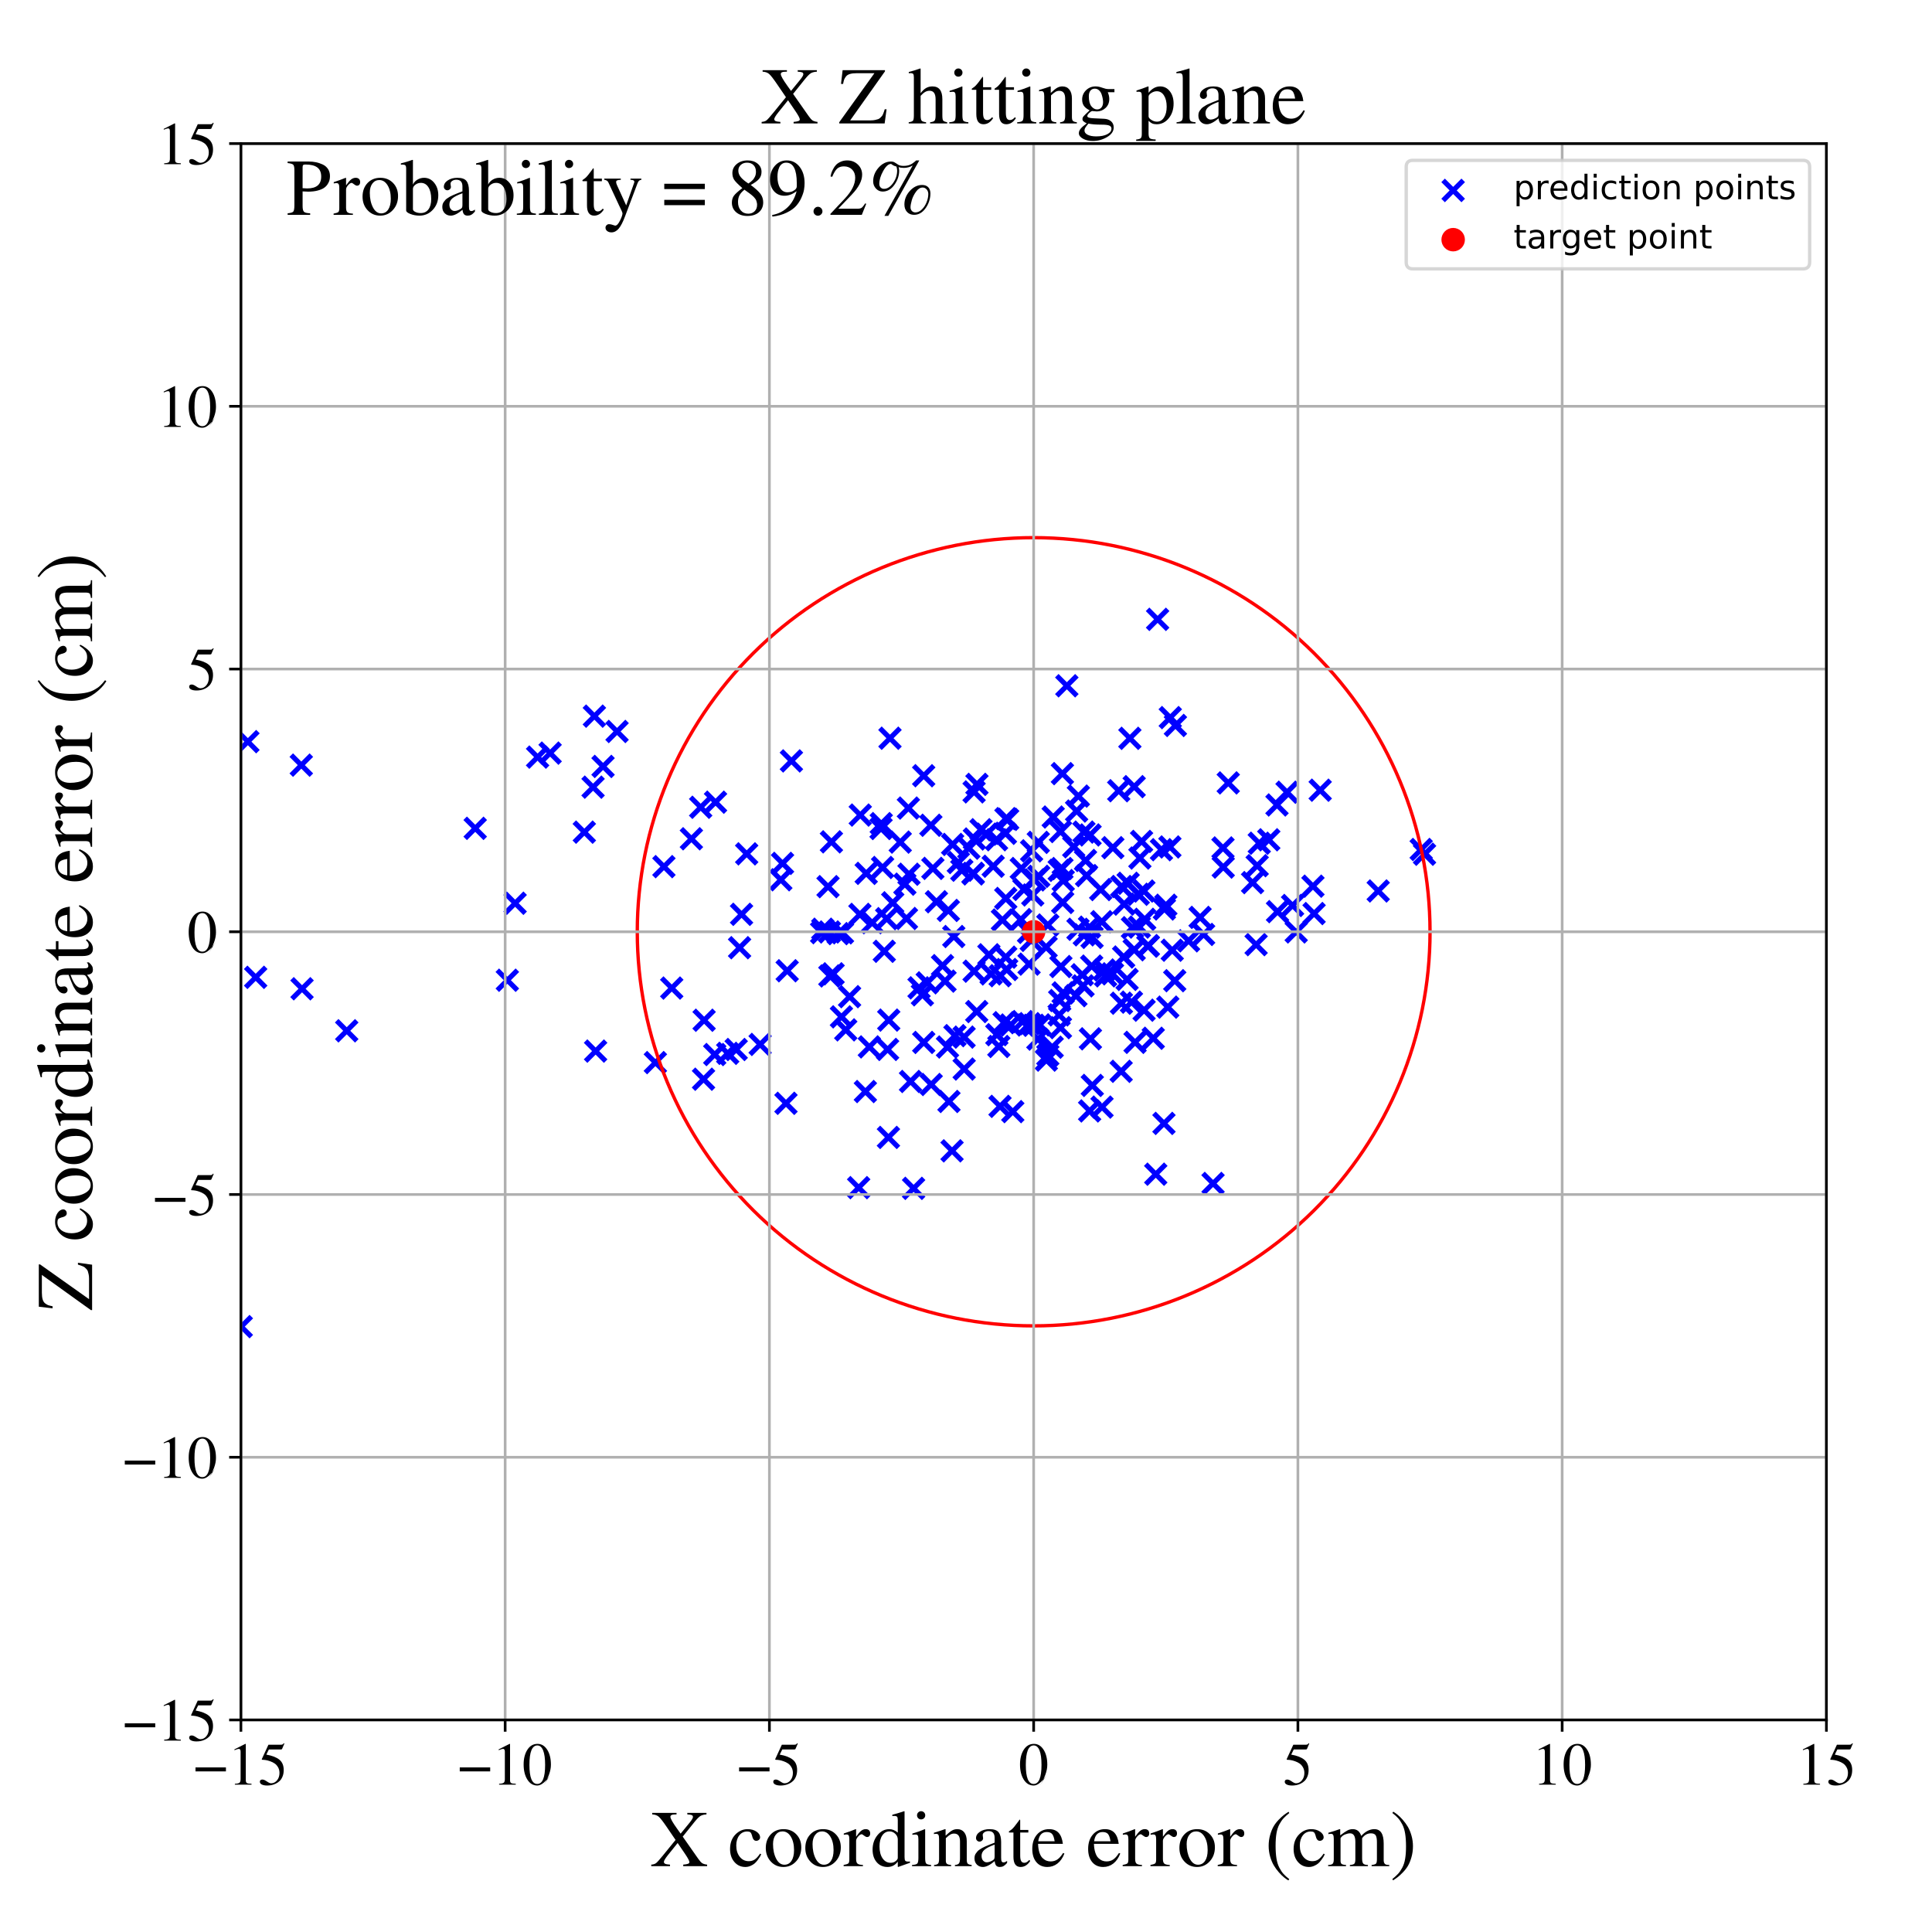 <?xml version="1.0" encoding="utf-8" standalone="no"?>
<!DOCTYPE svg PUBLIC "-//W3C//DTD SVG 1.1//EN"
  "http://www.w3.org/Graphics/SVG/1.1/DTD/svg11.dtd">
<!-- Created with matplotlib (https://matplotlib.org/) -->
<svg height="576pt" version="1.1" viewBox="0 0 576 576" width="576pt" xmlns="http://www.w3.org/2000/svg" xmlns:xlink="http://www.w3.org/1999/xlink">
 <defs>
  <style type="text/css">
*{stroke-linecap:butt;stroke-linejoin:round;}
  </style>
 </defs>
 <g id="figure_1">
  <g id="patch_1">
   <path d="M 0 576 
L 576 576 
L 576 0 
L 0 0 
z
" style="fill:#ffffff;"/>
  </g>
  <g id="axes_1">
   <g id="patch_2">
    <path d="M 71.822 512.784 
L 544.52 512.784 
L 544.52 42.802 
L 71.822 42.802 
z
" style="fill:#ffffff;"/>
   </g>
   <g id="PathCollection_1">
    <defs>
     <path d="M -3 3 
L 3 -3 
M -3 -3 
L 3 3 
" id="m609035942a" style="stroke:#0000ff;stroke-width:1.5;"/>
    </defs>
    <g clip-path="url(#p9008eb47e0)">
     <use style="fill:#0000ff;stroke:#0000ff;stroke-width:1.5;" x="256.479" xlink:href="#m609035942a" y="243.002"/>
     <use style="fill:#0000ff;stroke:#0000ff;stroke-width:1.5;" x="259.182" xlink:href="#m609035942a" y="312.118"/>
     <use style="fill:#0000ff;stroke:#0000ff;stroke-width:1.5;" x="277.525" xlink:href="#m609035942a" y="246.042"/>
     <use style="fill:#0000ff;stroke:#0000ff;stroke-width:1.5;" x="304.484" xlink:href="#m609035942a" y="258.929"/>
     <use style="fill:#0000ff;stroke:#0000ff;stroke-width:1.5;" x="311.882" xlink:href="#m609035942a" y="282.386"/>
     <use style="fill:#0000ff;stroke:#0000ff;stroke-width:1.5;" x="373.442" xlink:href="#m609035942a" y="263.137"/>
     <use style="fill:#0000ff;stroke:#0000ff;stroke-width:1.5;" x="247.277" xlink:href="#m609035942a" y="277.854"/>
     <use style="fill:#0000ff;stroke:#0000ff;stroke-width:1.5;" x="338.404" xlink:href="#m609035942a" y="310.761"/>
     <use style="fill:#0000ff;stroke:#0000ff;stroke-width:1.5;" x="299.844" xlink:href="#m609035942a" y="285.369"/>
     <use style="fill:#0000ff;stroke:#0000ff;stroke-width:1.5;" x="312.395" xlink:href="#m609035942a" y="275.778"/>
     <use style="fill:#0000ff;stroke:#0000ff;stroke-width:1.5;" x="374.811" xlink:href="#m609035942a" y="258.09"/>
     <use style="fill:#0000ff;stroke:#0000ff;stroke-width:1.5;" x="313.698" xlink:href="#m609035942a" y="312.208"/>
     <use style="fill:#0000ff;stroke:#0000ff;stroke-width:1.5;" x="90.052" xlink:href="#m609035942a" y="294.788"/>
     <use style="fill:#0000ff;stroke:#0000ff;stroke-width:1.5;" x="251.178" xlink:href="#m609035942a" y="278.11"/>
     <use style="fill:#0000ff;stroke:#0000ff;stroke-width:1.5;" x="304.838" xlink:href="#m609035942a" y="304.575"/>
     <use style="fill:#0000ff;stroke:#0000ff;stroke-width:1.5;" x="279.182" xlink:href="#m609035942a" y="268.842"/>
     <use style="fill:#0000ff;stroke:#0000ff;stroke-width:1.5;" x="348.787" xlink:href="#m609035942a" y="252.51"/>
     <use style="fill:#0000ff;stroke:#0000ff;stroke-width:1.5;" x="380.716" xlink:href="#m609035942a" y="239.989"/>
     <use style="fill:#0000ff;stroke:#0000ff;stroke-width:1.5;" x="339.352" xlink:href="#m609035942a" y="266.612"/>
     <use style="fill:#0000ff;stroke:#0000ff;stroke-width:1.5;" x="209.751" xlink:href="#m609035942a" y="321.752"/>
     <use style="fill:#0000ff;stroke:#0000ff;stroke-width:1.5;" x="291.194" xlink:href="#m609035942a" y="301.583"/>
     <use style="fill:#0000ff;stroke:#0000ff;stroke-width:1.5;" x="176.816" xlink:href="#m609035942a" y="234.683"/>
     <use style="fill:#0000ff;stroke:#0000ff;stroke-width:1.5;" x="315.935" xlink:href="#m609035942a" y="298.295"/>
     <use style="fill:#0000ff;stroke:#0000ff;stroke-width:1.5;" x="197.938" xlink:href="#m609035942a" y="258.376"/>
     <use style="fill:#0000ff;stroke:#0000ff;stroke-width:1.5;" x="216.959" xlink:href="#m609035942a" y="314.038"/>
     <use style="fill:#0000ff;stroke:#0000ff;stroke-width:1.5;" x="67.148" xlink:href="#m609035942a" y="275.565"/>
     <use style="fill:#0000ff;stroke:#0000ff;stroke-width:1.5;" x="322.664" xlink:href="#m609035942a" y="290.615"/>
     <use style="fill:#0000ff;stroke:#0000ff;stroke-width:1.5;" x="346.275" xlink:href="#m609035942a" y="253.325"/>
     <use style="fill:#0000ff;stroke:#0000ff;stroke-width:1.5;" x="294.827" xlink:href="#m609035942a" y="284.653"/>
     <use style="fill:#0000ff;stroke:#0000ff;stroke-width:1.5;" x="324.861" xlink:href="#m609035942a" y="331.211"/>
     <use style="fill:#0000ff;stroke:#0000ff;stroke-width:1.5;" x="323.953" xlink:href="#m609035942a" y="261.046"/>
     <use style="fill:#0000ff;stroke:#0000ff;stroke-width:1.5;" x="300.132" xlink:href="#m609035942a" y="289.046"/>
     <use style="fill:#0000ff;stroke:#0000ff;stroke-width:1.5;" x="262.736" xlink:href="#m609035942a" y="245.548"/>
     <use style="fill:#0000ff;stroke:#0000ff;stroke-width:1.5;" x="271" xlink:href="#m609035942a" y="260.643"/>
     <use style="fill:#0000ff;stroke:#0000ff;stroke-width:1.5;" x="341.271" xlink:href="#m609035942a" y="274.081"/>
     <use style="fill:#0000ff;stroke:#0000ff;stroke-width:1.5;" x="213.329" xlink:href="#m609035942a" y="239.163"/>
     <use style="fill:#0000ff;stroke:#0000ff;stroke-width:1.5;" x="423.709" xlink:href="#m609035942a" y="253.263"/>
     <use style="fill:#0000ff;stroke:#0000ff;stroke-width:1.5;" x="285.718" xlink:href="#m609035942a" y="257.154"/>
     <use style="fill:#0000ff;stroke:#0000ff;stroke-width:1.5;" x="11.997" xlink:href="#m609035942a" y="236.732"/>
     <use style="fill:#0000ff;stroke:#0000ff;stroke-width:1.5;" x="295.476" xlink:href="#m609035942a" y="290.365"/>
     <use style="fill:#0000ff;stroke:#0000ff;stroke-width:1.5;" x="341.092" xlink:href="#m609035942a" y="301.173"/>
     <use style="fill:#0000ff;stroke:#0000ff;stroke-width:1.5;" x="307.465" xlink:href="#m609035942a" y="280.359"/>
     <use style="fill:#0000ff;stroke:#0000ff;stroke-width:1.5;" x="206.129" xlink:href="#m609035942a" y="250.068"/>
     <use style="fill:#0000ff;stroke:#0000ff;stroke-width:1.5;" x="221.086" xlink:href="#m609035942a" y="272.594"/>
     <use style="fill:#0000ff;stroke:#0000ff;stroke-width:1.5;" x="309.686" xlink:href="#m609035942a" y="261.263"/>
     <use style="fill:#0000ff;stroke:#0000ff;stroke-width:1.5;" x="335.002" xlink:href="#m609035942a" y="285.314"/>
     <use style="fill:#0000ff;stroke:#0000ff;stroke-width:1.5;" x="393.596" xlink:href="#m609035942a" y="235.588"/>
     <use style="fill:#0000ff;stroke:#0000ff;stroke-width:1.5;" x="290.411" xlink:href="#m609035942a" y="236.088"/>
     <use style="fill:#0000ff;stroke:#0000ff;stroke-width:1.5;" x="151.257" xlink:href="#m609035942a" y="292.243"/>
     <use style="fill:#0000ff;stroke:#0000ff;stroke-width:1.5;" x="247.877" xlink:href="#m609035942a" y="250.986"/>
     <use style="fill:#0000ff;stroke:#0000ff;stroke-width:1.5;" x="331.672" xlink:href="#m609035942a" y="290.334"/>
     <use style="fill:#0000ff;stroke:#0000ff;stroke-width:1.5;" x="349.487" xlink:href="#m609035942a" y="283.294"/>
     <use style="fill:#0000ff;stroke:#0000ff;stroke-width:1.5;" x="290.113" xlink:href="#m609035942a" y="260.546"/>
     <use style="fill:#0000ff;stroke:#0000ff;stroke-width:1.5;" x="301.344" xlink:href="#m609035942a" y="305.588"/>
     <use style="fill:#0000ff;stroke:#0000ff;stroke-width:1.5;" x="177.576" xlink:href="#m609035942a" y="313.368"/>
     <use style="fill:#0000ff;stroke:#0000ff;stroke-width:1.5;" x="328.159" xlink:href="#m609035942a" y="265.213"/>
     <use style="fill:#0000ff;stroke:#0000ff;stroke-width:1.5;" x="312.389" xlink:href="#m609035942a" y="314.617"/>
     <use style="fill:#0000ff;stroke:#0000ff;stroke-width:1.5;" x="281.002" xlink:href="#m609035942a" y="287.886"/>
     <use style="fill:#0000ff;stroke:#0000ff;stroke-width:1.5;" x="233.303" xlink:href="#m609035942a" y="257.407"/>
     <use style="fill:#0000ff;stroke:#0000ff;stroke-width:1.5;" x="287.433" xlink:href="#m609035942a" y="309.201"/>
     <use style="fill:#0000ff;stroke:#0000ff;stroke-width:1.5;" x="324.825" xlink:href="#m609035942a" y="276.422"/>
     <use style="fill:#0000ff;stroke:#0000ff;stroke-width:1.5;" x="336.857" xlink:href="#m609035942a" y="220.12"/>
     <use style="fill:#0000ff;stroke:#0000ff;stroke-width:1.5;" x="249.895" xlink:href="#m609035942a" y="278.35"/>
     <use style="fill:#0000ff;stroke:#0000ff;stroke-width:1.5;" x="272.376" xlink:href="#m609035942a" y="354.29"/>
     <use style="fill:#0000ff;stroke:#0000ff;stroke-width:1.5;" x="103.373" xlink:href="#m609035942a" y="307.316"/>
     <use style="fill:#0000ff;stroke:#0000ff;stroke-width:1.5;" x="278.122" xlink:href="#m609035942a" y="258.894"/>
     <use style="fill:#0000ff;stroke:#0000ff;stroke-width:1.5;" x="336.342" xlink:href="#m609035942a" y="263.341"/>
     <use style="fill:#0000ff;stroke:#0000ff;stroke-width:1.5;" x="71.93" xlink:href="#m609035942a" y="395.514"/>
     <use style="fill:#0000ff;stroke:#0000ff;stroke-width:1.5;" x="334.337" xlink:href="#m609035942a" y="299.091"/>
     <use style="fill:#0000ff;stroke:#0000ff;stroke-width:1.5;" x="364.692" xlink:href="#m609035942a" y="258.513"/>
     <use style="fill:#0000ff;stroke:#0000ff;stroke-width:1.5;" x="260.023" xlink:href="#m609035942a" y="275.085"/>
     <use style="fill:#0000ff;stroke:#0000ff;stroke-width:1.5;" x="383.722" xlink:href="#m609035942a" y="236.192"/>
     <use style="fill:#0000ff;stroke:#0000ff;stroke-width:1.5;" x="307.561" xlink:href="#m609035942a" y="253.658"/>
     <use style="fill:#0000ff;stroke:#0000ff;stroke-width:1.5;" x="263.639" xlink:href="#m609035942a" y="283.615"/>
     <use style="fill:#0000ff;stroke:#0000ff;stroke-width:1.5;" x="378.27" xlink:href="#m609035942a" y="250.37"/>
     <use style="fill:#0000ff;stroke:#0000ff;stroke-width:1.5;" x="316.288" xlink:href="#m609035942a" y="288.162"/>
     <use style="fill:#0000ff;stroke:#0000ff;stroke-width:1.5;" x="174.209" xlink:href="#m609035942a" y="248.095"/>
     <use style="fill:#0000ff;stroke:#0000ff;stroke-width:1.5;" x="268.396" xlink:href="#m609035942a" y="251.063"/>
     <use style="fill:#0000ff;stroke:#0000ff;stroke-width:1.5;" x="350.432" xlink:href="#m609035942a" y="216.284"/>
     <use style="fill:#0000ff;stroke:#0000ff;stroke-width:1.5;" x="305.263" xlink:href="#m609035942a" y="265.168"/>
     <use style="fill:#0000ff;stroke:#0000ff;stroke-width:1.5;" x="258.25" xlink:href="#m609035942a" y="260.381"/>
     <use style="fill:#0000ff;stroke:#0000ff;stroke-width:1.5;" x="284.358" xlink:href="#m609035942a" y="279.211"/>
     <use style="fill:#0000ff;stroke:#0000ff;stroke-width:1.5;" x="248.378" xlink:href="#m609035942a" y="290.333"/>
     <use style="fill:#0000ff;stroke:#0000ff;stroke-width:1.5;" x="299.911" xlink:href="#m609035942a" y="244.062"/>
     <use style="fill:#0000ff;stroke:#0000ff;stroke-width:1.5;" x="220.499" xlink:href="#m609035942a" y="282.546"/>
     <use style="fill:#0000ff;stroke:#0000ff;stroke-width:1.5;" x="338.14" xlink:href="#m609035942a" y="234.53"/>
     <use style="fill:#0000ff;stroke:#0000ff;stroke-width:1.5;" x="275.005" xlink:href="#m609035942a" y="296.591"/>
     <use style="fill:#0000ff;stroke:#0000ff;stroke-width:1.5;" x="309.997" xlink:href="#m609035942a" y="305.553"/>
     <use style="fill:#0000ff;stroke:#0000ff;stroke-width:1.5;" x="283.842" xlink:href="#m609035942a" y="343.109"/>
     <use style="fill:#0000ff;stroke:#0000ff;stroke-width:1.5;" x="316.988" xlink:href="#m609035942a" y="262.531"/>
     <use style="fill:#0000ff;stroke:#0000ff;stroke-width:1.5;" x="287.452" xlink:href="#m609035942a" y="318.723"/>
     <use style="fill:#0000ff;stroke:#0000ff;stroke-width:1.5;" x="391.435" xlink:href="#m609035942a" y="264.206"/>
     <use style="fill:#0000ff;stroke:#0000ff;stroke-width:1.5;" x="262.677" xlink:href="#m609035942a" y="247.012"/>
     <use style="fill:#0000ff;stroke:#0000ff;stroke-width:1.5;" x="298.143" xlink:href="#m609035942a" y="329.847"/>
     <use style="fill:#0000ff;stroke:#0000ff;stroke-width:1.5;" x="344.571" xlink:href="#m609035942a" y="350.071"/>
     <use style="fill:#0000ff;stroke:#0000ff;stroke-width:1.5;" x="325.589" xlink:href="#m609035942a" y="279.47"/>
     <use style="fill:#0000ff;stroke:#0000ff;stroke-width:1.5;" x="299.854" xlink:href="#m609035942a" y="267.855"/>
     <use style="fill:#0000ff;stroke:#0000ff;stroke-width:1.5;" x="-1" xlink:href="#m609035942a" y="273.856"/>
     <use style="fill:#0000ff;stroke:#0000ff;stroke-width:1.5;" x="-1" xlink:href="#m609035942a" y="279.586"/>
     <use style="fill:#0000ff;stroke:#0000ff;stroke-width:1.5;" x="334.261" xlink:href="#m609035942a" y="319.396"/>
     <use style="fill:#0000ff;stroke:#0000ff;stroke-width:1.5;" x="311.955" xlink:href="#m609035942a" y="316.059"/>
     <use style="fill:#0000ff;stroke:#0000ff;stroke-width:1.5;" x="291.262" xlink:href="#m609035942a" y="233.847"/>
     <use style="fill:#0000ff;stroke:#0000ff;stroke-width:1.5;" x="350.235" xlink:href="#m609035942a" y="292.38"/>
     <use style="fill:#0000ff;stroke:#0000ff;stroke-width:1.5;" x="297.193" xlink:href="#m609035942a" y="308.475"/>
     <use style="fill:#0000ff;stroke:#0000ff;stroke-width:1.5;" x="347.587" xlink:href="#m609035942a" y="269.884"/>
     <use style="fill:#0000ff;stroke:#0000ff;stroke-width:1.5;" x="321.387" xlink:href="#m609035942a" y="277.054"/>
     <use style="fill:#0000ff;stroke:#0000ff;stroke-width:1.5;" x="297.793" xlink:href="#m609035942a" y="311.991"/>
     <use style="fill:#0000ff;stroke:#0000ff;stroke-width:1.5;" x="309.555" xlink:href="#m609035942a" y="251.139"/>
     <use style="fill:#0000ff;stroke:#0000ff;stroke-width:1.5;" x="380.878" xlink:href="#m609035942a" y="271.795"/>
     <use style="fill:#0000ff;stroke:#0000ff;stroke-width:1.5;" x="179.791" xlink:href="#m609035942a" y="228.501"/>
     <use style="fill:#0000ff;stroke:#0000ff;stroke-width:1.5;" x="347.018" xlink:href="#m609035942a" y="334.928"/>
     <use style="fill:#0000ff;stroke:#0000ff;stroke-width:1.5;" x="320.121" xlink:href="#m609035942a" y="252.455"/>
     <use style="fill:#0000ff;stroke:#0000ff;stroke-width:1.5;" x="290.499" xlink:href="#m609035942a" y="250.132"/>
     <use style="fill:#0000ff;stroke:#0000ff;stroke-width:1.5;" x="-1" xlink:href="#m609035942a" y="336.652"/>
     <use style="fill:#0000ff;stroke:#0000ff;stroke-width:1.5;" x="-1" xlink:href="#m609035942a" y="338.614"/>
     <use style="fill:#0000ff;stroke:#0000ff;stroke-width:1.5;" x="391.779" xlink:href="#m609035942a" y="272.363"/>
     <use style="fill:#0000ff;stroke:#0000ff;stroke-width:1.5;" x="296.11" xlink:href="#m609035942a" y="258.26"/>
     <use style="fill:#0000ff;stroke:#0000ff;stroke-width:1.5;" x="226.623" xlink:href="#m609035942a" y="311.382"/>
     <use style="fill:#0000ff;stroke:#0000ff;stroke-width:1.5;" x="347.15" xlink:href="#m609035942a" y="271.007"/>
     <use style="fill:#0000ff;stroke:#0000ff;stroke-width:1.5;" x="320.979" xlink:href="#m609035942a" y="241.803"/>
     <use style="fill:#0000ff;stroke:#0000ff;stroke-width:1.5;" x="345.128" xlink:href="#m609035942a" y="184.649"/>
     <use style="fill:#0000ff;stroke:#0000ff;stroke-width:1.5;" x="333.531" xlink:href="#m609035942a" y="235.745"/>
     <use style="fill:#0000ff;stroke:#0000ff;stroke-width:1.5;" x="322.894" xlink:href="#m609035942a" y="293.923"/>
     <use style="fill:#0000ff;stroke:#0000ff;stroke-width:1.5;" x="325.095" xlink:href="#m609035942a" y="309.708"/>
     <use style="fill:#0000ff;stroke:#0000ff;stroke-width:1.5;" x="341.03" xlink:href="#m609035942a" y="265.654"/>
     <use style="fill:#0000ff;stroke:#0000ff;stroke-width:1.5;" x="275.401" xlink:href="#m609035942a" y="310.785"/>
     <use style="fill:#0000ff;stroke:#0000ff;stroke-width:1.5;" x="73.903" xlink:href="#m609035942a" y="221.114"/>
     <use style="fill:#0000ff;stroke:#0000ff;stroke-width:1.5;" x="308.44" xlink:href="#m609035942a" y="262.338"/>
     <use style="fill:#0000ff;stroke:#0000ff;stroke-width:1.5;" x="219.486" xlink:href="#m609035942a" y="312.897"/>
     <use style="fill:#0000ff;stroke:#0000ff;stroke-width:1.5;" x="298.194" xlink:href="#m609035942a" y="290.897"/>
     <use style="fill:#0000ff;stroke:#0000ff;stroke-width:1.5;" x="339.674" xlink:href="#m609035942a" y="276.396"/>
     <use style="fill:#0000ff;stroke:#0000ff;stroke-width:1.5;" x="290.142" xlink:href="#m609035942a" y="260.367"/>
     <use style="fill:#0000ff;stroke:#0000ff;stroke-width:1.5;" x="307.908" xlink:href="#m609035942a" y="266.823"/>
     <use style="fill:#0000ff;stroke:#0000ff;stroke-width:1.5;" x="323.16" xlink:href="#m609035942a" y="248.077"/>
     <use style="fill:#0000ff;stroke:#0000ff;stroke-width:1.5;" x="316.158" xlink:href="#m609035942a" y="306.383"/>
     <use style="fill:#0000ff;stroke:#0000ff;stroke-width:1.5;" x="177.207" xlink:href="#m609035942a" y="213.51"/>
     <use style="fill:#0000ff;stroke:#0000ff;stroke-width:1.5;" x="270.253" xlink:href="#m609035942a" y="273.835"/>
     <use style="fill:#0000ff;stroke:#0000ff;stroke-width:1.5;" x="256.369" xlink:href="#m609035942a" y="272.613"/>
     <use style="fill:#0000ff;stroke:#0000ff;stroke-width:1.5;" x="385.362" xlink:href="#m609035942a" y="269.955"/>
     <use style="fill:#0000ff;stroke:#0000ff;stroke-width:1.5;" x="234.69" xlink:href="#m609035942a" y="289.416"/>
     <use style="fill:#0000ff;stroke:#0000ff;stroke-width:1.5;" x="334.418" xlink:href="#m609035942a" y="264.303"/>
     <use style="fill:#0000ff;stroke:#0000ff;stroke-width:1.5;" x="270.823" xlink:href="#m609035942a" y="240.912"/>
     <use style="fill:#0000ff;stroke:#0000ff;stroke-width:1.5;" x="256.003" xlink:href="#m609035942a" y="354.081"/>
     <use style="fill:#0000ff;stroke:#0000ff;stroke-width:1.5;" x="232.794" xlink:href="#m609035942a" y="262.288"/>
     <use style="fill:#0000ff;stroke:#0000ff;stroke-width:1.5;" x="258.002" xlink:href="#m609035942a" y="325.427"/>
     <use style="fill:#0000ff;stroke:#0000ff;stroke-width:1.5;" x="335.147" xlink:href="#m609035942a" y="269.553"/>
     <use style="fill:#0000ff;stroke:#0000ff;stroke-width:1.5;" x="269.775" xlink:href="#m609035942a" y="263.601"/>
     <use style="fill:#0000ff;stroke:#0000ff;stroke-width:1.5;" x="366.183" xlink:href="#m609035942a" y="233.411"/>
     <use style="fill:#0000ff;stroke:#0000ff;stroke-width:1.5;" x="288.849" xlink:href="#m609035942a" y="252.872"/>
     <use style="fill:#0000ff;stroke:#0000ff;stroke-width:1.5;" x="53.465" xlink:href="#m609035942a" y="292.417"/>
     <use style="fill:#0000ff;stroke:#0000ff;stroke-width:1.5;" x="264.623" xlink:href="#m609035942a" y="312.872"/>
     <use style="fill:#0000ff;stroke:#0000ff;stroke-width:1.5;" x="200.27" xlink:href="#m609035942a" y="294.579"/>
     <use style="fill:#0000ff;stroke:#0000ff;stroke-width:1.5;" x="282.74" xlink:href="#m609035942a" y="271.433"/>
     <use style="fill:#0000ff;stroke:#0000ff;stroke-width:1.5;" x="299.753" xlink:href="#m609035942a" y="248.438"/>
     <use style="fill:#0000ff;stroke:#0000ff;stroke-width:1.5;" x="297.103" xlink:href="#m609035942a" y="250.356"/>
     <use style="fill:#0000ff;stroke:#0000ff;stroke-width:1.5;" x="209.924" xlink:href="#m609035942a" y="304.172"/>
     <use style="fill:#0000ff;stroke:#0000ff;stroke-width:1.5;" x="316.599" xlink:href="#m609035942a" y="258.943"/>
     <use style="fill:#0000ff;stroke:#0000ff;stroke-width:1.5;" x="252.149" xlink:href="#m609035942a" y="307.04"/>
     <use style="fill:#0000ff;stroke:#0000ff;stroke-width:1.5;" x="410.897" xlink:href="#m609035942a" y="265.631"/>
     <use style="fill:#0000ff;stroke:#0000ff;stroke-width:1.5;" x="375.435" xlink:href="#m609035942a" y="251.398"/>
     <use style="fill:#0000ff;stroke:#0000ff;stroke-width:1.5;" x="286.75" xlink:href="#m609035942a" y="259.44"/>
     <use style="fill:#0000ff;stroke:#0000ff;stroke-width:1.5;" x="76.231" xlink:href="#m609035942a" y="291.379"/>
     <use style="fill:#0000ff;stroke:#0000ff;stroke-width:1.5;" x="265.334" xlink:href="#m609035942a" y="220.09"/>
     <use style="fill:#0000ff;stroke:#0000ff;stroke-width:1.5;" x="234.327" xlink:href="#m609035942a" y="328.936"/>
     <use style="fill:#0000ff;stroke:#0000ff;stroke-width:1.5;" x="213.089" xlink:href="#m609035942a" y="314.395"/>
     <use style="fill:#0000ff;stroke:#0000ff;stroke-width:1.5;" x="281.748" xlink:href="#m609035942a" y="292.504"/>
     <use style="fill:#0000ff;stroke:#0000ff;stroke-width:1.5;" x="315.763" xlink:href="#m609035942a" y="302.574"/>
     <use style="fill:#0000ff;stroke:#0000ff;stroke-width:1.5;" x="250.865" xlink:href="#m609035942a" y="303.162"/>
     <use style="fill:#0000ff;stroke:#0000ff;stroke-width:1.5;" x="300.425" xlink:href="#m609035942a" y="244.28"/>
     <use style="fill:#0000ff;stroke:#0000ff;stroke-width:1.5;" x="374.495" xlink:href="#m609035942a" y="281.63"/>
     <use style="fill:#0000ff;stroke:#0000ff;stroke-width:1.5;" x="361.655" xlink:href="#m609035942a" y="352.832"/>
     <use style="fill:#0000ff;stroke:#0000ff;stroke-width:1.5;" x="308.182" xlink:href="#m609035942a" y="305.681"/>
     <use style="fill:#0000ff;stroke:#0000ff;stroke-width:1.5;" x="313.998" xlink:href="#m609035942a" y="243.588"/>
     <use style="fill:#0000ff;stroke:#0000ff;stroke-width:1.5;" x="342.363" xlink:href="#m609035942a" y="281.938"/>
     <use style="fill:#0000ff;stroke:#0000ff;stroke-width:1.5;" x="323.274" xlink:href="#m609035942a" y="278.706"/>
     <use style="fill:#0000ff;stroke:#0000ff;stroke-width:1.5;" x="304.328" xlink:href="#m609035942a" y="274.161"/>
     <use style="fill:#0000ff;stroke:#0000ff;stroke-width:1.5;" x="338.145" xlink:href="#m609035942a" y="283.162"/>
     <use style="fill:#0000ff;stroke:#0000ff;stroke-width:1.5;" x="318.065" xlink:href="#m609035942a" y="204.456"/>
     <use style="fill:#0000ff;stroke:#0000ff;stroke-width:1.5;" x="299.359" xlink:href="#m609035942a" y="304.895"/>
     <use style="fill:#0000ff;stroke:#0000ff;stroke-width:1.5;" x="292.472" xlink:href="#m609035942a" y="247.37"/>
     <use style="fill:#0000ff;stroke:#0000ff;stroke-width:1.5;" x="263.135" xlink:href="#m609035942a" y="258.628"/>
     <use style="fill:#0000ff;stroke:#0000ff;stroke-width:1.5;" x="342.221" xlink:href="#m609035942a" y="282.078"/>
     <use style="fill:#0000ff;stroke:#0000ff;stroke-width:1.5;" x="282.486" xlink:href="#m609035942a" y="312.15"/>
     <use style="fill:#0000ff;stroke:#0000ff;stroke-width:1.5;" x="208.899" xlink:href="#m609035942a" y="240.679"/>
     <use style="fill:#0000ff;stroke:#0000ff;stroke-width:1.5;" x="282.917" xlink:href="#m609035942a" y="328.388"/>
     <use style="fill:#0000ff;stroke:#0000ff;stroke-width:1.5;" x="321.503" xlink:href="#m609035942a" y="237.346"/>
     <use style="fill:#0000ff;stroke:#0000ff;stroke-width:1.5;" x="316.178" xlink:href="#m609035942a" y="247.914"/>
     <use style="fill:#0000ff;stroke:#0000ff;stroke-width:1.5;" x="273.993" xlink:href="#m609035942a" y="294.51"/>
     <use style="fill:#0000ff;stroke:#0000ff;stroke-width:1.5;" x="264.966" xlink:href="#m609035942a" y="304.127"/>
     <use style="fill:#0000ff;stroke:#0000ff;stroke-width:1.5;" x="329.625" xlink:href="#m609035942a" y="290.931"/>
     <use style="fill:#0000ff;stroke:#0000ff;stroke-width:1.5;" x="294.129" xlink:href="#m609035942a" y="248.693"/>
     <use style="fill:#0000ff;stroke:#0000ff;stroke-width:1.5;" x="340.348" xlink:href="#m609035942a" y="250.856"/>
     <use style="fill:#0000ff;stroke:#0000ff;stroke-width:1.5;" x="324.987" xlink:href="#m609035942a" y="248.929"/>
     <use style="fill:#0000ff;stroke:#0000ff;stroke-width:1.5;" x="357.791" xlink:href="#m609035942a" y="273.509"/>
     <use style="fill:#0000ff;stroke:#0000ff;stroke-width:1.5;" x="364.618" xlink:href="#m609035942a" y="252.8"/>
     <use style="fill:#0000ff;stroke:#0000ff;stroke-width:1.5;" x="222.614" xlink:href="#m609035942a" y="254.563"/>
     <use style="fill:#0000ff;stroke:#0000ff;stroke-width:1.5;" x="354.354" xlink:href="#m609035942a" y="280.495"/>
     <use style="fill:#0000ff;stroke:#0000ff;stroke-width:1.5;" x="306.925" xlink:href="#m609035942a" y="305.19"/>
     <use style="fill:#0000ff;stroke:#0000ff;stroke-width:1.5;" x="315.791" xlink:href="#m609035942a" y="259.479"/>
     <use style="fill:#0000ff;stroke:#0000ff;stroke-width:1.5;" x="245.297" xlink:href="#m609035942a" y="277.034"/>
     <use style="fill:#0000ff;stroke:#0000ff;stroke-width:1.5;" x="306.647" xlink:href="#m609035942a" y="277.979"/>
     <use style="fill:#0000ff;stroke:#0000ff;stroke-width:1.5;" x="386.445" xlink:href="#m609035942a" y="277.846"/>
     <use style="fill:#0000ff;stroke:#0000ff;stroke-width:1.5;" x="328.553" xlink:href="#m609035942a" y="330.065"/>
     <use style="fill:#0000ff;stroke:#0000ff;stroke-width:1.5;" x="64.323" xlink:href="#m609035942a" y="208.685"/>
     <use style="fill:#0000ff;stroke:#0000ff;stroke-width:1.5;" x="271.456" xlink:href="#m609035942a" y="322.425"/>
     <use style="fill:#0000ff;stroke:#0000ff;stroke-width:1.5;" x="316.827" xlink:href="#m609035942a" y="269.057"/>
     <use style="fill:#0000ff;stroke:#0000ff;stroke-width:1.5;" x="141.68" xlink:href="#m609035942a" y="246.953"/>
     <use style="fill:#0000ff;stroke:#0000ff;stroke-width:1.5;" x="298.86" xlink:href="#m609035942a" y="274.286"/>
     <use style="fill:#0000ff;stroke:#0000ff;stroke-width:1.5;" x="329.23" xlink:href="#m609035942a" y="289.187"/>
     <use style="fill:#0000ff;stroke:#0000ff;stroke-width:1.5;" x="235.951" xlink:href="#m609035942a" y="226.857"/>
     <use style="fill:#0000ff;stroke:#0000ff;stroke-width:1.5;" x="306.801" xlink:href="#m609035942a" y="287.441"/>
     <use style="fill:#0000ff;stroke:#0000ff;stroke-width:1.5;" x="264.355" xlink:href="#m609035942a" y="273.884"/>
     <use style="fill:#0000ff;stroke:#0000ff;stroke-width:1.5;" x="195.393" xlink:href="#m609035942a" y="316.799"/>
     <use style="fill:#0000ff;stroke:#0000ff;stroke-width:1.5;" x="316.958" xlink:href="#m609035942a" y="296.011"/>
     <use style="fill:#0000ff;stroke:#0000ff;stroke-width:1.5;" x="160.28" xlink:href="#m609035942a" y="225.718"/>
     <use style="fill:#0000ff;stroke:#0000ff;stroke-width:1.5;" x="316.743" xlink:href="#m609035942a" y="230.643"/>
     <use style="fill:#0000ff;stroke:#0000ff;stroke-width:1.5;" x="339.841" xlink:href="#m609035942a" y="255.81"/>
     <use style="fill:#0000ff;stroke:#0000ff;stroke-width:1.5;" x="343.831" xlink:href="#m609035942a" y="309.545"/>
     <use style="fill:#0000ff;stroke:#0000ff;stroke-width:1.5;" x="325.469" xlink:href="#m609035942a" y="288.033"/>
     <use style="fill:#0000ff;stroke:#0000ff;stroke-width:1.5;" x="337.624" xlink:href="#m609035942a" y="276.581"/>
     <use style="fill:#0000ff;stroke:#0000ff;stroke-width:1.5;" x="358.839" xlink:href="#m609035942a" y="278.593"/>
     <use style="fill:#0000ff;stroke:#0000ff;stroke-width:1.5;" x="348.905" xlink:href="#m609035942a" y="213.943"/>
     <use style="fill:#0000ff;stroke:#0000ff;stroke-width:1.5;" x="348.163" xlink:href="#m609035942a" y="300.264"/>
     <use style="fill:#0000ff;stroke:#0000ff;stroke-width:1.5;" x="331.775" xlink:href="#m609035942a" y="252.724"/>
     <use style="fill:#0000ff;stroke:#0000ff;stroke-width:1.5;" x="424.71" xlink:href="#m609035942a" y="254.678"/>
     <use style="fill:#0000ff;stroke:#0000ff;stroke-width:1.5;" x="328.478" xlink:href="#m609035942a" y="274.787"/>
     <use style="fill:#0000ff;stroke:#0000ff;stroke-width:1.5;" x="336.024" xlink:href="#m609035942a" y="291.997"/>
     <use style="fill:#0000ff;stroke:#0000ff;stroke-width:1.5;" x="183.965" xlink:href="#m609035942a" y="218.078"/>
     <use style="fill:#0000ff;stroke:#0000ff;stroke-width:1.5;" x="246.867" xlink:href="#m609035942a" y="264.342"/>
     <use style="fill:#0000ff;stroke:#0000ff;stroke-width:1.5;" x="275.388" xlink:href="#m609035942a" y="231.271"/>
     <use style="fill:#0000ff;stroke:#0000ff;stroke-width:1.5;" x="266.156" xlink:href="#m609035942a" y="269.157"/>
     <use style="fill:#0000ff;stroke:#0000ff;stroke-width:1.5;" x="309.424" xlink:href="#m609035942a" y="309.798"/>
     <use style="fill:#0000ff;stroke:#0000ff;stroke-width:1.5;" x="301.946" xlink:href="#m609035942a" y="331.413"/>
     <use style="fill:#0000ff;stroke:#0000ff;stroke-width:1.5;" x="89.832" xlink:href="#m609035942a" y="228.115"/>
     <use style="fill:#0000ff;stroke:#0000ff;stroke-width:1.5;" x="247.407" xlink:href="#m609035942a" y="290.961"/>
     <use style="fill:#0000ff;stroke:#0000ff;stroke-width:1.5;" x="284.704" xlink:href="#m609035942a" y="308.764"/>
     <use style="fill:#0000ff;stroke:#0000ff;stroke-width:1.5;" x="277.627" xlink:href="#m609035942a" y="323.326"/>
     <use style="fill:#0000ff;stroke:#0000ff;stroke-width:1.5;" x="21.173" xlink:href="#m609035942a" y="275.084"/>
     <use style="fill:#0000ff;stroke:#0000ff;stroke-width:1.5;" x="284.009" xlink:href="#m609035942a" y="251.755"/>
     <use style="fill:#0000ff;stroke:#0000ff;stroke-width:1.5;" x="337.321" xlink:href="#m609035942a" y="298.769"/>
     <use style="fill:#0000ff;stroke:#0000ff;stroke-width:1.5;" x="290.411" xlink:href="#m609035942a" y="289.542"/>
     <use style="fill:#0000ff;stroke:#0000ff;stroke-width:1.5;" x="244.962" xlink:href="#m609035942a" y="278.065"/>
     <use style="fill:#0000ff;stroke:#0000ff;stroke-width:1.5;" x="264.876" xlink:href="#m609035942a" y="339.107"/>
     <use style="fill:#0000ff;stroke:#0000ff;stroke-width:1.5;" x="276.449" xlink:href="#m609035942a" y="293.014"/>
     <use style="fill:#0000ff;stroke:#0000ff;stroke-width:1.5;" x="320.774" xlink:href="#m609035942a" y="296.848"/>
     <use style="fill:#0000ff;stroke:#0000ff;stroke-width:1.5;" x="253.29" xlink:href="#m609035942a" y="297.137"/>
     <use style="fill:#0000ff;stroke:#0000ff;stroke-width:1.5;" x="325.656" xlink:href="#m609035942a" y="323.603"/>
     <use style="fill:#0000ff;stroke:#0000ff;stroke-width:1.5;" x="323.633" xlink:href="#m609035942a" y="256.534"/>
     <use style="fill:#0000ff;stroke:#0000ff;stroke-width:1.5;" x="164.012" xlink:href="#m609035942a" y="224.529"/>
     <use style="fill:#0000ff;stroke:#0000ff;stroke-width:1.5;" x="30.274" xlink:href="#m609035942a" y="215.398"/>
     <use style="fill:#0000ff;stroke:#0000ff;stroke-width:1.5;" x="153.574" xlink:href="#m609035942a" y="269.289"/>
    </g>
   </g>
   <g id="PathCollection_2">
    <defs>
     <path d="M 0 3 
C 0.796 3 1.559 2.684 2.121 2.121 
C 2.684 1.559 3 0.796 3 0 
C 3 -0.796 2.684 -1.559 2.121 -2.121 
C 1.559 -2.684 0.796 -3 0 -3 
C -0.796 -3 -1.559 -2.684 -2.121 -2.121 
C -2.684 -1.559 -3 -0.796 -3 0 
C -3 0.796 -2.684 1.559 -2.121 2.121 
C -1.559 2.684 -0.796 3 0 3 
z
" id="m4e54b32305" style="stroke:#ff0000;"/>
    </defs>
    <g clip-path="url(#p9008eb47e0)">
     <use style="fill:#ff0000;stroke:#ff0000;" x="308.171" xlink:href="#m4e54b32305" y="277.793"/>
    </g>
   </g>
   <g id="patch_3">
    <path clip-path="url(#p9008eb47e0)" d="M 308.171 395.288 
C 339.511 395.288 369.572 382.908 391.733 360.875 
C 413.894 338.841 426.346 308.953 426.346 277.793 
C 426.346 246.633 413.894 216.745 391.733 194.711 
C 369.572 172.677 339.511 160.297 308.171 160.297 
C 276.831 160.297 246.77 172.677 224.609 194.711 
C 202.448 216.745 189.997 246.633 189.997 277.793 
C 189.997 308.953 202.448 338.841 224.609 360.875 
C 246.77 382.908 276.831 395.288 308.171 395.288 
z
" style="fill:none;stroke:#ff0000;stroke-linejoin:miter;"/>
   </g>
   <g id="matplotlib.axis_1">
    <g id="xtick_1">
     <g id="line2d_1">
      <path clip-path="url(#p9008eb47e0)" d="M 71.822 512.784 
L 71.822 42.802 
" style="fill:none;stroke:#b0b0b0;stroke-linecap:square;stroke-width:0.8;"/>
     </g>
     <g id="line2d_2">
      <defs>
       <path d="M 0 0 
L 0 3.5 
" id="mdb97f9e860" style="stroke:#000000;stroke-width:0.8;"/>
      </defs>
      <g>
       <use style="stroke:#000000;stroke-width:0.8;" x="71.822" xlink:href="#mdb97f9e860" y="512.784"/>
      </g>
     </g>
     <g id="text_1">
      <!-- −15 -->
      <defs>
       <path d="M 3 22 
L 3 28.594 
L 53.406 28.594 
L 53.406 22 
z
" id="FreeSerif-8722"/>
       <path d="M 18.297 59.297 
Q 16.5 59.297 11.094 57.094 
L 11.094 58.5 
L 29.094 67.594 
L 29.906 67.406 
L 29.906 7.406 
Q 29.906 3.797 31.703 2.688 
Q 33.5 1.594 39.406 1.5 
L 39.406 0 
L 11.797 0 
L 11.797 1.5 
Q 17.406 1.703 19.344 3.141 
Q 21.297 4.594 21.297 9.297 
L 21.297 54.594 
Q 21.297 59.297 18.297 59.297 
z
" id="FreeSerif-49"/>
       <path d="M 35.703 19.406 
Q 35.703 24.703 33.344 28.797 
Q 31 32.906 27.641 35.156 
Q 24.297 37.406 20.141 38.844 
Q 16 40.297 12.953 40.75 
Q 9.906 41.203 7.594 41.203 
Q 6.406 41.203 6.406 42 
Q 6.406 42.297 6.5 42.5 
L 17.406 66.203 
L 38.297 66.203 
Q 39.906 66.203 40.844 66.703 
Q 41.797 67.203 42.906 68.797 
L 43.797 68.094 
L 40 59.203 
Q 39.594 58.297 37.703 58.297 
L 18.094 58.297 
L 13.906 49.797 
Q 28.5 47.203 35.594 41.344 
Q 42.703 35.5 42.703 24.203 
Q 42.703 18.297 40.844 13.688 
Q 39 9.094 36.141 6.297 
Q 33.297 3.5 29.547 1.703 
Q 25.797 -0.094 22.344 -0.75 
Q 18.906 -1.406 15.406 -1.406 
Q 9.797 -1.406 6.5 0.25 
Q 3.203 1.906 3.203 4.797 
Q 3.203 8.5 7.5 8.5 
Q 10.297 8.5 14.75 5.391 
Q 19.203 2.297 21.797 2.297 
Q 27.703 2.297 31.703 7.25 
Q 35.703 12.203 35.703 19.406 
z
" id="FreeSerif-53"/>
      </defs>
      <g transform="translate(57.746 532.077)scale(0.18 -0.18)">
       <use xlink:href="#FreeSerif-8722"/>
       <use x="56.4" xlink:href="#FreeSerif-49"/>
       <use x="106.4" xlink:href="#FreeSerif-53"/>
      </g>
     </g>
    </g>
    <g id="xtick_2">
     <g id="line2d_3">
      <path clip-path="url(#p9008eb47e0)" d="M 150.605 512.784 
L 150.605 42.802 
" style="fill:none;stroke:#b0b0b0;stroke-linecap:square;stroke-width:0.8;"/>
     </g>
     <g id="line2d_4">
      <g>
       <use style="stroke:#000000;stroke-width:0.8;" x="150.605" xlink:href="#mdb97f9e860" y="512.784"/>
      </g>
     </g>
     <g id="text_2">
      <!-- −10 -->
      <defs>
       <path d="M 47.594 17.797 
Q 35.203 -1.406 25 -1.406 
Q 14.797 -1.406 8.594 8.391 
Q 2.406 18.203 2.406 33.594 
Q 2.406 48.094 8.594 57.844 
Q 14.797 67.594 25.406 67.594 
Q 35.203 67.594 41.391 58 
Q 47.594 48.406 47.594 33 
Q 47.594 17.797 35.203 -1.406 
z
M 25.094 65 
Q 12 65 12 32.703 
Q 12 1.203 25 1.203 
Q 38 1.203 38 32.797 
Q 38 48.5 34.703 56.75 
Q 31.406 65 25.094 65 
z
" id="FreeSerif-48"/>
      </defs>
      <g transform="translate(136.529 532.077)scale(0.18 -0.18)">
       <use xlink:href="#FreeSerif-8722"/>
       <use x="56.4" xlink:href="#FreeSerif-49"/>
       <use x="106.4" xlink:href="#FreeSerif-48"/>
      </g>
     </g>
    </g>
    <g id="xtick_3">
     <g id="line2d_5">
      <path clip-path="url(#p9008eb47e0)" d="M 229.388 512.784 
L 229.388 42.802 
" style="fill:none;stroke:#b0b0b0;stroke-linecap:square;stroke-width:0.8;"/>
     </g>
     <g id="line2d_6">
      <g>
       <use style="stroke:#000000;stroke-width:0.8;" x="229.388" xlink:href="#mdb97f9e860" y="512.784"/>
      </g>
     </g>
     <g id="text_3">
      <!-- −5 -->
      <g transform="translate(219.812 532.077)scale(0.18 -0.18)">
       <use xlink:href="#FreeSerif-8722"/>
       <use x="56.4" xlink:href="#FreeSerif-53"/>
      </g>
     </g>
    </g>
    <g id="xtick_4">
     <g id="line2d_7">
      <path clip-path="url(#p9008eb47e0)" d="M 308.171 512.784 
L 308.171 42.802 
" style="fill:none;stroke:#b0b0b0;stroke-linecap:square;stroke-width:0.8;"/>
     </g>
     <g id="line2d_8">
      <g>
       <use style="stroke:#000000;stroke-width:0.8;" x="308.171" xlink:href="#mdb97f9e860" y="512.784"/>
      </g>
     </g>
     <g id="text_4">
      <!-- 0 -->
      <g transform="translate(303.671 532.077)scale(0.18 -0.18)">
       <use xlink:href="#FreeSerif-48"/>
      </g>
     </g>
    </g>
    <g id="xtick_5">
     <g id="line2d_9">
      <path clip-path="url(#p9008eb47e0)" d="M 386.954 512.784 
L 386.954 42.802 
" style="fill:none;stroke:#b0b0b0;stroke-linecap:square;stroke-width:0.8;"/>
     </g>
     <g id="line2d_10">
      <g>
       <use style="stroke:#000000;stroke-width:0.8;" x="386.954" xlink:href="#mdb97f9e860" y="512.784"/>
      </g>
     </g>
     <g id="text_5">
      <!-- 5 -->
      <g transform="translate(382.454 532.077)scale(0.18 -0.18)">
       <use xlink:href="#FreeSerif-53"/>
      </g>
     </g>
    </g>
    <g id="xtick_6">
     <g id="line2d_11">
      <path clip-path="url(#p9008eb47e0)" d="M 465.737 512.784 
L 465.737 42.802 
" style="fill:none;stroke:#b0b0b0;stroke-linecap:square;stroke-width:0.8;"/>
     </g>
     <g id="line2d_12">
      <g>
       <use style="stroke:#000000;stroke-width:0.8;" x="465.737" xlink:href="#mdb97f9e860" y="512.784"/>
      </g>
     </g>
     <g id="text_6">
      <!-- 10 -->
      <g transform="translate(456.737 532.077)scale(0.18 -0.18)">
       <use xlink:href="#FreeSerif-49"/>
       <use x="50" xlink:href="#FreeSerif-48"/>
      </g>
     </g>
    </g>
    <g id="xtick_7">
     <g id="line2d_13">
      <path clip-path="url(#p9008eb47e0)" d="M 544.52 512.784 
L 544.52 42.802 
" style="fill:none;stroke:#b0b0b0;stroke-linecap:square;stroke-width:0.8;"/>
     </g>
     <g id="line2d_14">
      <g>
       <use style="stroke:#000000;stroke-width:0.8;" x="544.52" xlink:href="#mdb97f9e860" y="512.784"/>
      </g>
     </g>
     <g id="text_7">
      <!-- 15 -->
      <g transform="translate(535.52 532.077)scale(0.18 -0.18)">
       <use xlink:href="#FreeSerif-49"/>
       <use x="50" xlink:href="#FreeSerif-53"/>
      </g>
     </g>
    </g>
    <g id="text_8">
     <!-- X coordinate error (cm) -->
     <defs>
      <path d="M 69.594 66.203 
L 69.594 64.297 
Q 64.703 64 62.047 62.344 
Q 59.406 60.703 54.703 54.906 
L 40.094 36.703 
L 59.297 9.297 
Q 62.297 5 64.297 3.703 
Q 66.297 2.406 70.406 1.906 
L 70.406 0 
L 40.703 0 
L 40.703 1.906 
Q 44.797 2.297 46.594 2.938 
Q 48.406 3.594 48.406 5 
Q 48.406 7.203 43.297 14.797 
L 33.797 28.797 
L 21.906 14 
Q 16.703 7.5 16.703 5.406 
Q 16.703 3.703 18.297 2.953 
Q 19.906 2.203 24.297 1.906 
L 24.297 0 
L 1 0 
L 1 1.906 
Q 4.906 2.203 7 3.797 
Q 9.094 5.406 15.5 13.297 
L 31.203 32.594 
L 20.297 48.594 
Q 13.297 58.906 10.25 61.5 
Q 7.203 64.094 2.203 64.297 
L 2.203 66.203 
L 32.406 66.203 
L 32.406 64.297 
L 29.594 64.203 
Q 24.797 64.094 24.797 61.297 
Q 24.797 58.094 33.297 46.297 
L 37.5 40.406 
L 48.797 54.203 
Q 52.797 59.203 52.797 61.094 
Q 52.797 62.797 51.344 63.438 
Q 49.906 64.094 45.797 64.297 
L 45.797 66.203 
z
" id="FreeSerif-88"/>
      <path id="FreeSerif-32"/>
      <path d="M 2.5 21.297 
Q 2.5 32.406 9.047 39.203 
Q 15.594 46 24.406 46 
Q 30.703 46 35.25 42.953 
Q 39.797 39.906 39.797 35.703 
Q 39.797 34 38.391 32.75 
Q 37 31.5 35 31.5 
Q 31.594 31.5 30.297 36.094 
L 29.703 38.297 
Q 28.906 41.094 27.703 42.094 
Q 26.5 43.094 23.797 43.094 
Q 17.703 43.094 13.953 38.25 
Q 10.203 33.406 10.203 25.703 
Q 10.203 17.094 14.547 11.641 
Q 18.906 6.203 25.703 6.203 
Q 30 6.203 33.094 8.25 
Q 36.203 10.297 39.797 15.594 
L 41.203 14.703 
Q 40.203 12.703 39.453 11.391 
Q 38.703 10.094 36.75 7.5 
Q 34.797 4.906 32.891 3.297 
Q 31 1.703 27.891 0.344 
Q 24.797 -1 21.5 -1 
Q 13.203 -1 7.844 5.25 
Q 2.5 11.5 2.5 21.297 
z
" id="FreeSerif-99"/>
      <path d="M 24.594 46 
Q 34.203 46 40.391 39.594 
Q 46.594 33.203 46.594 23.406 
Q 46.594 13 40.188 6 
Q 33.797 -1 24.391 -1 
Q 15 -1 8.75 5.75 
Q 2.5 12.5 2.5 22.594 
Q 2.5 32.906 8.641 39.453 
Q 14.797 46 24.594 46 
z
M 11.5 27.5 
Q 11.5 16.797 15.391 9.297 
Q 19.297 1.797 25.594 1.797 
Q 31.203 1.797 34.391 6.594 
Q 37.594 11.406 37.594 19.906 
Q 37.594 30.203 33.594 36.703 
Q 29.594 43.203 23.297 43.203 
Q 18 43.203 14.75 38.891 
Q 11.5 34.594 11.5 27.5 
z
" id="FreeSerif-111"/>
      <path d="M 30.094 36.203 
Q 28.594 36.203 26.391 37.953 
Q 24.203 39.703 23.5 39.703 
Q 21.5 39.703 19 36.797 
Q 16.5 33.906 16.5 31.5 
L 16.5 9 
Q 16.5 4.703 18.203 3.203 
Q 19.906 1.703 25 1.5 
L 25 0 
L 1 0 
L 1 1.5 
Q 5.797 2.406 6.938 3.5 
Q 8.094 4.594 8.094 8.406 
L 8.094 33.406 
Q 8.094 36.703 7.344 38.047 
Q 6.594 39.406 4.703 39.406 
Q 3.094 39.406 1.203 39 
L 1.203 40.594 
Q 9.203 43.203 16 46 
L 16.5 45.797 
L 16.5 36.594 
Q 20.203 41.906 22.797 43.953 
Q 25.406 46 28.5 46 
Q 31.094 46 32.547 44.594 
Q 34 43.203 34 40.703 
Q 34 38.594 32.953 37.391 
Q 31.906 36.203 30.094 36.203 
z
" id="FreeSerif-114"/>
      <path d="M 34.203 -1 
L 33.797 -0.703 
L 33.797 5.703 
Q 29 -1 21 -1 
Q 12.703 -1 7.594 4.953 
Q 2.5 10.906 2.5 20.5 
Q 2.5 31.094 8.594 38.547 
Q 14.703 46 23.297 46 
Q 28.703 46 33.797 41.703 
L 33.797 57.297 
Q 33.797 60.406 32.891 61.406 
Q 32 62.406 29.203 62.406 
Q 27.797 62.406 27 62.297 
L 27 63.906 
Q 36.094 66.297 41.703 68.297 
L 42.203 68.094 
L 42.203 11.406 
Q 42.203 7.906 43.047 6.797 
Q 43.906 5.703 46.594 5.703 
Q 47.094 5.703 48.906 5.797 
L 48.906 4.203 
z
M 24.906 4.203 
Q 28.703 4.203 31.25 6.344 
Q 33.797 8.5 33.797 10.203 
L 33.797 33.203 
Q 33.797 37.203 30.688 40.203 
Q 27.594 43.203 23.594 43.203 
Q 17.906 43.203 14.5 38.094 
Q 11.094 33 11.094 24.5 
Q 11.094 15.297 14.891 9.75 
Q 18.703 4.203 24.906 4.203 
z
" id="FreeSerif-100"/>
      <path d="M 6.203 39.297 
Q 4 39.297 2 39 
L 2 40.5 
Q 9 42.5 17.5 46 
L 17.906 45.703 
L 17.906 10.203 
Q 17.906 4.797 19.156 3.344 
Q 20.406 1.906 25.297 1.5 
L 25.297 0 
L 1.594 0 
L 1.594 1.5 
Q 6.797 1.797 8.141 3.297 
Q 9.5 4.797 9.5 10.203 
L 9.5 33.406 
Q 9.5 36.703 8.75 38 
Q 8 39.297 6.203 39.297 
z
M 12.797 68.297 
Q 15 68.297 16.5 66.797 
Q 18 65.297 18 63.203 
Q 18 61 16.5 59.547 
Q 15 58.094 12.797 58.094 
Q 10.703 58.094 9.25 59.594 
Q 7.797 61.094 7.797 63.188 
Q 7.797 65.297 9.297 66.797 
Q 10.797 68.297 12.797 68.297 
z
" id="FreeSerif-105"/>
      <path d="M 1 39.797 
L 1 41.5 
Q 8.406 43.703 14.797 46 
L 15.5 45.797 
L 15.5 37.906 
Q 20.594 42.703 23.547 44.344 
Q 26.5 46 30 46 
Q 35.5 46 38.641 42.047 
Q 41.797 38.094 41.797 31 
L 41.797 8.094 
Q 41.797 4.406 43 3.156 
Q 44.203 1.906 47.906 1.5 
L 47.906 0 
L 27.094 0 
L 27.094 1.5 
Q 30.906 1.797 32.156 3.5 
Q 33.406 5.203 33.406 9.906 
L 33.406 30.797 
Q 33.406 40.5 26.094 40.5 
Q 23.594 40.5 21.5 39.344 
Q 19.406 38.203 15.797 34.797 
L 15.797 6.703 
Q 15.797 4 17.188 2.891 
Q 18.594 1.797 22.406 1.5 
L 22.406 0 
L 1.203 0 
L 1.203 1.5 
Q 5 1.797 6.203 3.25 
Q 7.406 4.703 7.406 9 
L 7.406 33.797 
Q 7.406 37.5 6.594 38.844 
Q 5.797 40.203 3.703 40.203 
Q 1.797 40.203 1 39.797 
z
" id="FreeSerif-110"/>
      <path d="M 2.5 9.703 
Q 2.5 11.5 2.891 13.047 
Q 3.297 14.594 4.297 15.938 
Q 5.297 17.297 6.188 18.391 
Q 7.094 19.5 8.891 20.641 
Q 10.703 21.797 11.891 22.547 
Q 13.094 23.297 15.547 24.344 
Q 18 25.406 19.297 25.953 
Q 20.594 26.5 23.391 27.594 
Q 26.203 28.703 27.5 29.203 
L 27.5 35.297 
Q 27.5 43.594 19.906 43.594 
Q 16.906 43.594 14.797 42.141 
Q 12.703 40.703 12.703 38.703 
Q 12.703 37.906 12.953 36.5 
Q 13.203 35.094 13.203 34.703 
Q 13.203 33 11.844 31.75 
Q 10.5 30.5 8.703 30.5 
Q 7 30.5 5.703 31.797 
Q 4.406 33.094 4.406 34.797 
Q 4.406 39.5 9.25 42.75 
Q 14.094 46 21.203 46 
Q 29.406 46 32.5 42.047 
Q 35.594 38.094 35.594 30 
L 35.594 10.5 
Q 35.594 7.203 36.25 5.953 
Q 36.906 4.703 38.594 4.703 
Q 40.703 4.703 43 6.594 
L 43 4 
Q 40.406 1.094 38.453 0.047 
Q 36.5 -1 34 -1 
Q 30.906 -1 29.453 0.703 
Q 28 2.406 27.594 6.297 
Q 19 -1 13 -1 
Q 8.406 -1 5.453 2 
Q 2.5 5 2.5 9.703 
z
M 27.5 12.297 
L 27.5 26.797 
Q 18.5 23.5 14.891 20.391 
Q 11.297 17.297 11.297 12.906 
Q 11.297 8.797 13.297 6.797 
Q 15.297 4.797 17.594 4.797 
Q 21 4.797 24.906 7.094 
Q 26.5 8 27 9 
Q 27.5 10 27.5 12.297 
z
" id="FreeSerif-97"/>
      <path d="M 25.906 45 
L 25.906 41.797 
L 15.797 41.797 
L 15.797 13.203 
Q 15.797 8.5 17 6.344 
Q 18.203 4.203 21 4.203 
Q 24.094 4.203 27 7.703 
L 28.297 6.594 
Q 23.5 -1 16.297 -1 
Q 7.406 -1 7.406 11.703 
L 7.406 41.797 
L 2.094 41.797 
Q 1.703 42.094 1.703 42.5 
Q 1.703 43 2 43.297 
Q 2.297 43.594 3.141 44.141 
Q 4 44.703 5.203 45.641 
Q 6.406 46.594 8.5 49.094 
Q 10.594 51.594 13.094 55.094 
Q 14.703 57.406 15.094 57.906 
Q 15.797 57.906 15.797 56.594 
L 15.797 45 
z
" id="FreeSerif-116"/>
      <path d="M 9.703 27.703 
Q 9.906 21.406 11.406 16.844 
Q 12.906 12.297 15.297 10.047 
Q 17.703 7.797 20.141 6.844 
Q 22.594 5.906 25.297 5.906 
Q 30.094 5.906 33.641 8.297 
Q 37.203 10.703 40.797 16.406 
L 42.406 15.703 
Q 39.297 7.594 33.797 3.297 
Q 28.297 -1 21.203 -1 
Q 12.594 -1 7.547 5.047 
Q 2.5 11.094 2.5 21.406 
Q 2.5 32.5 8.344 39.25 
Q 14.203 46 23.406 46 
Q 31 46 35.203 41.453 
Q 39.406 36.906 40.5 27.703 
z
M 9.906 30.906 
L 30.297 30.906 
Q 29.297 37.406 27.188 39.906 
Q 25.094 42.406 20.5 42.406 
Q 11.5 42.406 9.906 30.906 
z
" id="FreeSerif-101"/>
      <path d="M 29.203 -17.703 
Q 26.594 -16.094 23.797 -13.844 
Q 21 -11.594 17.453 -7.594 
Q 13.906 -3.594 11.203 0.953 
Q 8.5 5.5 6.641 11.891 
Q 4.797 18.297 4.797 25.203 
Q 4.797 32.406 6.641 38.844 
Q 8.5 45.297 11 49.547 
Q 13.5 53.797 17.344 57.75 
Q 21.203 61.703 23.703 63.594 
Q 26.203 65.5 29.5 67.594 
L 30.406 66 
Q 26 62.406 23.297 59.5 
Q 20.594 56.594 18.094 51.938 
Q 15.594 47.297 14.5 40.844 
Q 13.406 34.406 13.406 25.5 
Q 13.406 16.203 14.5 9.5 
Q 15.594 2.797 18.094 -1.953 
Q 20.594 -6.703 23.297 -9.703 
Q 26 -12.703 30.406 -16.094 
z
" id="FreeSerif-40"/>
      <path d="M 1.297 39.797 
L 1.297 41.5 
Q 8.5 43.5 15.297 46 
L 16 45.797 
L 16 38.297 
Q 22.203 43 25.203 44.5 
Q 28.203 46 31.5 46 
Q 39.406 46 42.094 37.594 
Q 49.906 46 58.406 46 
Q 70 46 70 28.203 
L 70 7.594 
Q 70 2 74.297 1.703 
L 76.906 1.5 
L 76.906 0 
L 55 0 
L 55 1.5 
Q 59.406 2 60.5 3.203 
Q 61.594 4.406 61.594 8.703 
L 61.594 29.797 
Q 61.594 36 60 38.391 
Q 58.406 40.797 54.094 40.797 
Q 47.5 40.797 43.203 34.703 
L 43.203 9.5 
Q 43.203 4.797 44.641 3.188 
Q 46.094 1.594 50.406 1.5 
L 50.406 0 
L 28 0 
L 28 1.5 
Q 32.297 1.797 33.547 3.094 
Q 34.797 4.406 34.797 8.594 
L 34.797 30.297 
Q 34.797 40.797 28.203 40.797 
Q 25.406 40.797 21.953 39.391 
Q 18.5 38 16.406 34.906 
L 16.406 6.703 
Q 16.406 3.797 17.797 2.75 
Q 19.203 1.703 23.203 1.5 
L 23.203 0 
L 1 0 
L 1 1.5 
Q 5.203 1.594 6.594 3 
Q 8 4.406 8 8.5 
L 8 33.797 
Q 8 37.406 7.25 38.797 
Q 6.5 40.203 4.5 40.203 
Q 3 40.203 1.297 39.797 
z
" id="FreeSerif-109"/>
      <path d="M 4.047 67.703 
Q 6.656 66.094 9.453 63.844 
Q 12.25 61.594 15.797 57.594 
Q 19.344 53.594 22.047 49.047 
Q 24.75 44.5 26.594 38.094 
Q 28.453 31.703 28.453 24.797 
Q 28.453 17.594 26.594 11.141 
Q 24.75 4.703 22.25 0.453 
Q 19.75 -3.797 15.891 -7.75 
Q 12.047 -11.703 9.547 -13.594 
Q 7.047 -15.5 3.75 -17.594 
L 2.844 -16 
Q 7.25 -12.406 9.953 -9.5 
Q 12.656 -6.594 15.156 -1.938 
Q 17.656 2.703 18.75 9.141 
Q 19.844 15.594 19.844 24.5 
Q 19.844 33.797 18.75 40.5 
Q 17.656 47.203 15.156 51.953 
Q 12.656 56.703 9.953 59.703 
Q 7.25 62.703 2.844 66.094 
z
" id="FreeSerif-41"/>
     </defs>
     <g transform="translate(193.922 556.375)scale(0.24 -0.24)">
      <use xlink:href="#FreeSerif-88"/>
      <use x="71.4" xlink:href="#FreeSerif-32"/>
      <use x="96.4" xlink:href="#FreeSerif-99"/>
      <use x="140.784" xlink:href="#FreeSerif-111"/>
      <use x="189.884" xlink:href="#FreeSerif-111"/>
      <use x="238.969" xlink:href="#FreeSerif-114"/>
      <use x="273.453" xlink:href="#FreeSerif-100"/>
      <use x="323.353" xlink:href="#FreeSerif-105"/>
      <use x="351.137" xlink:href="#FreeSerif-110"/>
      <use x="400.037" xlink:href="#FreeSerif-97"/>
      <use x="443.522" xlink:href="#FreeSerif-116"/>
      <use x="471.822" xlink:href="#FreeSerif-101"/>
      <use x="516.222" xlink:href="#FreeSerif-32"/>
      <use x="541.222" xlink:href="#FreeSerif-101"/>
      <use x="585.606" xlink:href="#FreeSerif-114"/>
      <use x="620.106" xlink:href="#FreeSerif-114"/>
      <use x="654.59" xlink:href="#FreeSerif-111"/>
      <use x="703.675" xlink:href="#FreeSerif-114"/>
      <use x="738.175" xlink:href="#FreeSerif-32"/>
      <use x="763.175" xlink:href="#FreeSerif-40"/>
      <use x="796.475" xlink:href="#FreeSerif-99"/>
      <use x="840.859" xlink:href="#FreeSerif-109"/>
      <use x="918.759" xlink:href="#FreeSerif-41"/>
     </g>
    </g>
   </g>
   <g id="matplotlib.axis_2">
    <g id="ytick_1">
     <g id="line2d_15">
      <path clip-path="url(#p9008eb47e0)" d="M 71.822 512.784 
L 544.52 512.784 
" style="fill:none;stroke:#b0b0b0;stroke-linecap:square;stroke-width:0.8;"/>
     </g>
     <g id="line2d_16">
      <defs>
       <path d="M 0 0 
L -3.5 0 
" id="mf25eb8bb5f" style="stroke:#000000;stroke-width:0.8;"/>
      </defs>
      <g>
       <use style="stroke:#000000;stroke-width:0.8;" x="71.822" xlink:href="#mf25eb8bb5f" y="512.784"/>
      </g>
     </g>
     <g id="text_9">
      <!-- −15 -->
      <g transform="translate(36.669 518.931)scale(0.18 -0.18)">
       <use xlink:href="#FreeSerif-8722"/>
       <use x="56.4" xlink:href="#FreeSerif-49"/>
       <use x="106.4" xlink:href="#FreeSerif-53"/>
      </g>
     </g>
    </g>
    <g id="ytick_2">
     <g id="line2d_17">
      <path clip-path="url(#p9008eb47e0)" d="M 71.822 434.454 
L 544.52 434.454 
" style="fill:none;stroke:#b0b0b0;stroke-linecap:square;stroke-width:0.8;"/>
     </g>
     <g id="line2d_18">
      <g>
       <use style="stroke:#000000;stroke-width:0.8;" x="71.822" xlink:href="#mf25eb8bb5f" y="434.454"/>
      </g>
     </g>
     <g id="text_10">
      <!-- −10 -->
      <g transform="translate(36.669 440.6)scale(0.18 -0.18)">
       <use xlink:href="#FreeSerif-8722"/>
       <use x="56.4" xlink:href="#FreeSerif-49"/>
       <use x="106.4" xlink:href="#FreeSerif-48"/>
      </g>
     </g>
    </g>
    <g id="ytick_3">
     <g id="line2d_19">
      <path clip-path="url(#p9008eb47e0)" d="M 71.822 356.123 
L 544.52 356.123 
" style="fill:none;stroke:#b0b0b0;stroke-linecap:square;stroke-width:0.8;"/>
     </g>
     <g id="line2d_20">
      <g>
       <use style="stroke:#000000;stroke-width:0.8;" x="71.822" xlink:href="#mf25eb8bb5f" y="356.123"/>
      </g>
     </g>
     <g id="text_11">
      <!-- −5 -->
      <g transform="translate(45.669 362.27)scale(0.18 -0.18)">
       <use xlink:href="#FreeSerif-8722"/>
       <use x="56.4" xlink:href="#FreeSerif-53"/>
      </g>
     </g>
    </g>
    <g id="ytick_4">
     <g id="line2d_21">
      <path clip-path="url(#p9008eb47e0)" d="M 71.822 277.793 
L 544.52 277.793 
" style="fill:none;stroke:#b0b0b0;stroke-linecap:square;stroke-width:0.8;"/>
     </g>
     <g id="line2d_22">
      <g>
       <use style="stroke:#000000;stroke-width:0.8;" x="71.822" xlink:href="#mf25eb8bb5f" y="277.793"/>
      </g>
     </g>
     <g id="text_12">
      <!-- 0 -->
      <g transform="translate(55.822 283.94)scale(0.18 -0.18)">
       <use xlink:href="#FreeSerif-48"/>
      </g>
     </g>
    </g>
    <g id="ytick_5">
     <g id="line2d_23">
      <path clip-path="url(#p9008eb47e0)" d="M 71.822 199.462 
L 544.52 199.462 
" style="fill:none;stroke:#b0b0b0;stroke-linecap:square;stroke-width:0.8;"/>
     </g>
     <g id="line2d_24">
      <g>
       <use style="stroke:#000000;stroke-width:0.8;" x="71.822" xlink:href="#mf25eb8bb5f" y="199.462"/>
      </g>
     </g>
     <g id="text_13">
      <!-- 5 -->
      <g transform="translate(55.822 205.609)scale(0.18 -0.18)">
       <use xlink:href="#FreeSerif-53"/>
      </g>
     </g>
    </g>
    <g id="ytick_6">
     <g id="line2d_25">
      <path clip-path="url(#p9008eb47e0)" d="M 71.822 121.132 
L 544.52 121.132 
" style="fill:none;stroke:#b0b0b0;stroke-linecap:square;stroke-width:0.8;"/>
     </g>
     <g id="line2d_26">
      <g>
       <use style="stroke:#000000;stroke-width:0.8;" x="71.822" xlink:href="#mf25eb8bb5f" y="121.132"/>
      </g>
     </g>
     <g id="text_14">
      <!-- 10 -->
      <g transform="translate(46.822 127.279)scale(0.18 -0.18)">
       <use xlink:href="#FreeSerif-49"/>
       <use x="50" xlink:href="#FreeSerif-48"/>
      </g>
     </g>
    </g>
    <g id="ytick_7">
     <g id="line2d_27">
      <path clip-path="url(#p9008eb47e0)" d="M 71.822 42.802 
L 544.52 42.802 
" style="fill:none;stroke:#b0b0b0;stroke-linecap:square;stroke-width:0.8;"/>
     </g>
     <g id="line2d_28">
      <g>
       <use style="stroke:#000000;stroke-width:0.8;" x="71.822" xlink:href="#mf25eb8bb5f" y="42.802"/>
      </g>
     </g>
     <g id="text_15">
      <!-- 15 -->
      <g transform="translate(46.822 48.948)scale(0.18 -0.18)">
       <use xlink:href="#FreeSerif-49"/>
       <use x="50" xlink:href="#FreeSerif-53"/>
      </g>
     </g>
    </g>
    <g id="text_16">
     <!-- Z coordinate error (cm) -->
     <defs>
      <path d="M 40.297 3.797 
Q 43.094 3.797 45.391 4.297 
Q 47.703 4.797 49.25 5.297 
Q 50.797 5.797 52.141 7.188 
Q 53.5 8.594 54.141 9.297 
Q 54.797 10 55.594 12.047 
Q 56.406 14.094 56.594 14.688 
Q 56.797 15.297 57.5 17.594 
L 59.797 17.594 
L 57.406 0 
L 1 0 
L 1 1.5 
L 44.703 62.406 
L 22.594 62.406 
Q 17.5 62.406 14.203 61.406 
Q 10.906 60.406 9.25 58.203 
Q 7.594 56 7 54.203 
Q 6.406 52.406 5.797 49.094 
L 3.203 49.094 
L 5.203 66.203 
L 57.797 66.203 
L 57.797 64.703 
L 14.594 3.797 
z
" id="FreeSerif-90"/>
     </defs>
     <g transform="translate(27.46 390.829)rotate(-90)scale(0.24 -0.24)">
      <use xlink:href="#FreeSerif-90"/>
      <use x="61.3" xlink:href="#FreeSerif-32"/>
      <use x="86.3" xlink:href="#FreeSerif-99"/>
      <use x="130.684" xlink:href="#FreeSerif-111"/>
      <use x="179.784" xlink:href="#FreeSerif-111"/>
      <use x="228.869" xlink:href="#FreeSerif-114"/>
      <use x="263.353" xlink:href="#FreeSerif-100"/>
      <use x="313.253" xlink:href="#FreeSerif-105"/>
      <use x="341.037" xlink:href="#FreeSerif-110"/>
      <use x="389.937" xlink:href="#FreeSerif-97"/>
      <use x="433.422" xlink:href="#FreeSerif-116"/>
      <use x="461.722" xlink:href="#FreeSerif-101"/>
      <use x="506.122" xlink:href="#FreeSerif-32"/>
      <use x="531.122" xlink:href="#FreeSerif-101"/>
      <use x="575.506" xlink:href="#FreeSerif-114"/>
      <use x="610.006" xlink:href="#FreeSerif-114"/>
      <use x="644.49" xlink:href="#FreeSerif-111"/>
      <use x="693.575" xlink:href="#FreeSerif-114"/>
      <use x="728.075" xlink:href="#FreeSerif-32"/>
      <use x="753.075" xlink:href="#FreeSerif-40"/>
      <use x="786.375" xlink:href="#FreeSerif-99"/>
      <use x="830.759" xlink:href="#FreeSerif-109"/>
      <use x="908.659" xlink:href="#FreeSerif-41"/>
     </g>
    </g>
   </g>
   <g id="patch_4">
    <path d="M 71.822 512.784 
L 71.822 42.802 
" style="fill:none;stroke:#000000;stroke-linecap:square;stroke-linejoin:miter;stroke-width:0.8;"/>
   </g>
   <g id="patch_5">
    <path d="M 544.52 512.784 
L 544.52 42.802 
" style="fill:none;stroke:#000000;stroke-linecap:square;stroke-linejoin:miter;stroke-width:0.8;"/>
   </g>
   <g id="patch_6">
    <path d="M 71.822 512.784 
L 544.52 512.784 
" style="fill:none;stroke:#000000;stroke-linecap:square;stroke-linejoin:miter;stroke-width:0.8;"/>
   </g>
   <g id="patch_7">
    <path d="M 71.822 42.802 
L 544.52 42.802 
" style="fill:none;stroke:#000000;stroke-linecap:square;stroke-linejoin:miter;stroke-width:0.8;"/>
   </g>
   <g id="text_17">
    <!-- Probability = 89.2% -->
    <defs>
     <path d="M 54.094 48.094 
Q 54.094 45.5 53.5 43.094 
Q 52.906 40.703 51.156 38 
Q 49.406 35.297 46.5 33.344 
Q 43.594 31.406 38.594 30.094 
Q 33.594 28.797 27 28.797 
Q 24 28.797 20.094 29.094 
L 20.094 10.906 
Q 20.094 5.406 21.844 3.75 
Q 23.594 2.094 29.5 1.906 
L 29.5 0 
L 1.5 0 
L 1.5 1.906 
Q 7.203 2.406 8.547 4.047 
Q 9.906 5.703 9.906 12 
L 9.906 55.297 
Q 9.906 60.703 8.5 62.203 
Q 7.094 63.703 1.5 64.297 
L 1.5 66.203 
L 27.906 66.203 
Q 32.406 66.203 36.594 65.344 
Q 40.797 64.5 44.938 62.594 
Q 49.094 60.703 51.594 57 
Q 54.094 53.297 54.094 48.094 
z
M 20.094 59.094 
L 20.094 33.094 
Q 23.594 32.797 25.797 32.797 
Q 43.203 32.797 43.203 47.5 
Q 43.203 55.203 38.391 58.844 
Q 33.594 62.5 23.5 62.5 
Q 21.5 62.5 20.797 61.797 
Q 20.094 61.094 20.094 59.094 
z
" id="FreeSerif-80"/>
     <path d="M 16 68.094 
L 16 37.5 
Q 17.5 41.203 21.391 43.594 
Q 25.297 46 29.906 46 
Q 37.406 46 42.453 39.75 
Q 47.5 33.5 47.5 24.297 
Q 47.5 13.594 40.75 6.297 
Q 34 -1 24.094 -1 
Q 18.094 -1 12.844 1.047 
Q 7.594 3.094 7.594 5.406 
L 7.594 57.297 
Q 7.594 60.406 6.641 61.406 
Q 5.703 62.406 2.703 62.406 
Q 1.594 62.406 1 62.297 
L 1 63.906 
Q 8.703 65.797 15.5 68.297 
z
M 16 32.203 
L 16 7 
Q 16 5.094 18.891 3.641 
Q 21.797 2.203 25.703 2.203 
Q 31.906 2.203 35.297 6.797 
Q 38.703 11.406 38.703 19.703 
Q 38.703 28.797 35.25 34.25 
Q 31.797 39.703 25.906 39.703 
Q 22 39.703 19 37.391 
Q 16 35.094 16 32.203 
z
" id="FreeSerif-98"/>
     <path d="M 1 62.297 
L 1 63.906 
Q 10.906 66.297 16.906 68.297 
L 17.297 68.094 
L 17.297 8.406 
Q 17.297 4.297 18.641 3.047 
Q 20 1.797 24.797 1.5 
L 24.797 0 
L 1.203 0 
L 1.203 1.5 
Q 5.906 1.906 7.406 3.297 
Q 8.906 4.703 8.906 8.703 
L 8.906 56.406 
Q 8.906 59.906 8 61.203 
Q 7.094 62.5 4.703 62.5 
Q 2.703 62.5 1 62.297 
z
" id="FreeSerif-108"/>
     <path d="M 14.203 -13.406 
Q 17 -13.406 20.094 -7.203 
Q 23.203 -1 23.203 1.906 
Q 23.203 3.203 18.797 12 
L 5.594 40.406 
Q 4.406 43 0.5 43.594 
L 0.5 45 
L 21.094 45 
L 21.094 43.5 
Q 17.906 43.406 16.594 42.797 
Q 15.297 42.203 15.297 40.797 
Q 15.297 39.297 16.297 37 
L 27.797 11.703 
L 37.5 39.297 
Q 37.906 40.203 37.906 41 
Q 37.906 43.5 33.094 43.5 
L 33.094 45 
L 46.594 45 
L 46.594 43.5 
Q 44.797 43.297 43.75 42.344 
Q 42.703 41.406 41.797 39 
L 26.406 -1.797 
Q 22.406 -12.594 18.453 -17.188 
Q 14.5 -21.797 9.5 -21.797 
Q 6.297 -21.797 4.188 -20.141 
Q 2.094 -18.5 2.094 -16 
Q 2.094 -14.203 3.391 -12.891 
Q 4.703 -11.594 6.406 -11.594 
Q 8.594 -11.594 11.094 -12.5 
Q 13.594 -13.406 14.203 -13.406 
z
" id="FreeSerif-121"/>
     <path d="M 53.406 38.594 
L 53.406 32 
L 3 32 
L 3 38.594 
z
M 53.406 18.594 
L 53.406 12 
L 3 12 
L 3 18.594 
z
" id="FreeSerif-61"/>
     <path d="M 29 37.094 
Q 38 30.406 41.25 25.844 
Q 44.5 21.297 44.5 15.5 
Q 44.5 7.797 39.141 3.188 
Q 33.797 -1.406 24.797 -1.406 
Q 16.297 -1.406 10.938 3.188 
Q 5.594 7.797 5.594 15.094 
Q 5.594 20.203 8.047 23.641 
Q 10.5 27.094 18.594 33.203 
Q 10.703 40.094 8.453 43.5 
Q 6.203 46.906 6.203 51.797 
Q 6.203 58.594 11.594 63.094 
Q 17 67.594 25.203 67.594 
Q 32.703 67.594 37.547 63.594 
Q 42.406 59.594 42.406 53.406 
Q 42.406 48.297 39.406 44.688 
Q 36.406 41.094 29 37.094 
z
M 21.203 31.203 
Q 16.797 27.703 15 24.203 
Q 13.203 20.703 13.203 15.906 
Q 13.203 9.406 16.703 5.406 
Q 20.203 1.406 25.906 1.406 
Q 30.797 1.406 33.844 4.453 
Q 36.906 7.5 36.906 12.406 
Q 36.906 14 36.547 15.391 
Q 36.203 16.797 35.844 17.844 
Q 35.5 18.906 34.453 20.203 
Q 33.406 21.5 32.75 22.25 
Q 32.094 23 30.391 24.391 
Q 28.703 25.797 27.844 26.391 
Q 27 27 24.641 28.703 
Q 22.297 30.406 21.203 31.203 
z
M 26.094 38.906 
Q 26.203 39 27.453 39.844 
Q 28.703 40.703 29.25 41.203 
Q 29.797 41.703 30.938 42.75 
Q 32.094 43.797 32.688 44.75 
Q 33.297 45.703 34.047 47.047 
Q 34.797 48.406 35.141 50.047 
Q 35.5 51.703 35.5 53.5 
Q 35.5 58.703 32.5 61.75 
Q 29.5 64.797 24.406 64.797 
Q 19.703 64.797 16.641 62 
Q 13.594 59.203 13.594 54.906 
Q 13.594 50.703 16.5 47 
Q 19.406 43.297 26.094 38.906 
z
" id="FreeSerif-56"/>
     <path d="M 5.906 -2.203 
L 5.594 -0.203 
Q 17 1.797 24.953 9.5 
Q 32.906 17.203 36 29.406 
Q 28.594 23.703 21 23.703 
Q 12.906 23.703 7.953 29.297 
Q 3 34.906 3 44 
Q 3 54.094 8.953 60.844 
Q 14.906 67.594 23.797 67.594 
Q 33.5 67.594 39.703 59.688 
Q 45.906 51.797 45.906 39.406 
Q 45.906 35.406 45.203 31.203 
Q 44.5 27 41.953 21.25 
Q 39.406 15.5 35.297 10.953 
Q 31.203 6.406 23.594 2.703 
Q 16 -1 5.906 -2.203 
z
M 24.594 28 
Q 26.5 28 28.891 28.547 
Q 31.297 29.094 33.75 30.938 
Q 36.203 32.797 36.203 35.5 
L 36.203 39.406 
Q 36.203 64.797 23 64.797 
Q 19.906 64.797 17.703 63.141 
Q 15.5 61.5 14.344 58.797 
Q 13.203 56.094 12.703 53.297 
Q 12.203 50.5 12.203 47.406 
Q 12.203 38.5 15.547 33.25 
Q 18.906 28 24.594 28 
z
" id="FreeSerif-57"/>
     <path d="M 12.5 10 
Q 14.797 10 16.438 8.297 
Q 18.094 6.594 18.094 4.297 
Q 18.094 2.094 16.391 0.5 
Q 14.703 -1.094 12.406 -1.094 
Q 10.203 -1.094 8.594 0.5 
Q 7 2.094 7 4.297 
Q 7 6.594 8.641 8.297 
Q 10.297 10 12.5 10 
z
" id="FreeSerif-46"/>
     <path d="M 3.094 47.703 
Q 3.594 50 4.094 51.703 
Q 4.594 53.406 6.25 56.656 
Q 7.906 59.906 9.953 62.047 
Q 12 64.203 15.641 65.891 
Q 19.297 67.594 23.906 67.594 
Q 31.703 67.594 37.047 62.5 
Q 42.406 57.406 42.406 49.906 
Q 42.406 38.594 29.594 25.203 
L 12.797 7.594 
L 36.703 7.594 
Q 40.094 7.594 41.75 8.75 
Q 43.406 9.906 46.203 14.203 
L 47.5 13.703 
L 42 0 
L 3 0 
L 3 1.203 
L 20.797 20.094 
Q 33.797 33.906 33.797 46.094 
Q 33.797 52.406 29.891 56.297 
Q 26 60.203 19.703 60.203 
Q 14.5 60.203 11.344 57.344 
Q 8.203 54.5 5.203 47.203 
z
" id="FreeSerif-50"/>
     <path d="M 66.906 37.094 
Q 71.797 37.094 74.5 34.297 
Q 77.203 31.5 77.203 26.406 
Q 77.203 20.594 74.891 14.891 
Q 72.594 9.203 68.594 5.094 
Q 63.5 0 56.906 0 
Q 51.5 0 48.203 3.547 
Q 44.906 7.094 44.906 12.906 
Q 44.906 22.297 51.656 29.688 
Q 58.406 37.094 66.906 37.094 
z
M 58.594 3 
Q 62.906 3 66.703 6.797 
Q 70.5 10.594 72.547 15.844 
Q 74.594 21.094 74.594 25.906 
Q 74.594 29.203 72.547 31.547 
Q 70.5 33.906 67.594 33.906 
Q 63 33.906 59.297 28.703 
Q 55.594 23.5 54.047 18.047 
Q 52.5 12.594 52.5 9.406 
Q 52.5 6.594 54.203 4.797 
Q 55.906 3 58.594 3 
z
M 28.203 66.203 
Q 31.297 66.203 33.188 64.844 
Q 35.094 63.5 37.438 62.141 
Q 39.797 60.797 43.906 60.797 
Q 48.594 60.797 52.047 62.297 
Q 55.5 63.797 59.5 67.594 
L 63.406 67.594 
L 24.906 -1.297 
L 20.094 -1.297 
L 55.203 61.297 
Q 50 58.297 44.203 58.297 
Q 40.297 58.297 37.703 59.297 
Q 38.406 56.797 38.406 54.906 
Q 38.406 45.594 32.453 37.25 
Q 26.5 28.906 17.906 28.906 
Q 13 28.906 9.547 32.656 
Q 6.094 36.406 6.094 41.594 
Q 6.094 51.094 12.844 58.641 
Q 19.594 66.203 28.203 66.203 
z
M 28.203 63.203 
Q 23.406 63.203 18.547 54.453 
Q 13.703 45.703 13.703 38.406 
Q 13.703 35.703 15.344 34 
Q 17 32.297 19.594 32.297 
Q 25.703 32.297 30.797 39.438 
Q 35.906 46.594 35.906 55.094 
Q 35.906 57 35 60 
Q 33 60.5 31.641 61.141 
Q 30.297 61.797 29.844 62.188 
Q 29.406 62.594 29 62.891 
Q 28.594 63.203 28.203 63.203 
z
" id="FreeSerif-37"/>
    </defs>
    <g transform="translate(85.393 64.048)scale(0.24 -0.24)">
     <use xlink:href="#FreeSerif-80"/>
     <use x="57.584" xlink:href="#FreeSerif-114"/>
     <use x="92.069" xlink:href="#FreeSerif-111"/>
     <use x="141.153" xlink:href="#FreeSerif-98"/>
     <use x="191.153" xlink:href="#FreeSerif-97"/>
     <use x="234.637" xlink:href="#FreeSerif-98"/>
     <use x="284.622" xlink:href="#FreeSerif-105"/>
     <use x="312.406" xlink:href="#FreeSerif-108"/>
     <use x="338.206" xlink:href="#FreeSerif-105"/>
     <use x="365.975" xlink:href="#FreeSerif-116"/>
     <use x="394.275" xlink:href="#FreeSerif-121"/>
     <use x="441.375" xlink:href="#FreeSerif-32"/>
     <use x="466.375" xlink:href="#FreeSerif-61"/>
     <use x="522.775" xlink:href="#FreeSerif-32"/>
     <use x="547.775" xlink:href="#FreeSerif-56"/>
     <use x="597.775" xlink:href="#FreeSerif-57"/>
     <use x="647.775" xlink:href="#FreeSerif-46"/>
     <use x="672.775" xlink:href="#FreeSerif-50"/>
     <use x="722.775" xlink:href="#FreeSerif-37"/>
    </g>
   </g>
   <g id="text_18">
    <!-- X Z hitting plane -->
    <defs>
     <path d="M 15.797 34.297 
L 15.797 10.203 
Q 15.797 5 17 3.5 
Q 18.203 2 22.594 1.5 
L 22.594 0 
L 1 0 
L 1 1.5 
Q 5.297 2.094 6.344 3.5 
Q 7.406 4.906 7.406 10.203 
L 7.406 57.297 
Q 7.406 60.5 6.547 61.5 
Q 5.703 62.5 2.797 62.5 
Q 2.094 62.5 1.094 62.297 
L 1.094 63.906 
Q 8.203 65.797 15.297 68.297 
L 15.797 68 
L 15.797 37.594 
Q 19.203 42.094 22.641 44.047 
Q 26.094 46 30.5 46 
Q 42.797 46 42.797 30.094 
L 42.797 10.203 
Q 42.797 5 43.75 3.641 
Q 44.703 2.297 48.797 1.5 
L 48.797 0 
L 27.594 0 
L 27.594 1.5 
Q 31.906 1.906 33.156 3.5 
Q 34.406 5.094 34.406 10.203 
L 34.406 30 
Q 34.406 40.594 26.906 40.594 
Q 24 40.594 21.453 39.141 
Q 18.906 37.703 15.797 34.297 
z
" id="FreeSerif-104"/>
     <path d="M 6 5.406 
Q 6 7.297 7.344 8.891 
Q 8.703 10.5 14.906 16.297 
Q 9.906 18.797 7.75 21.891 
Q 5.594 25 5.594 29.703 
Q 5.594 36.5 10.438 41.25 
Q 15.297 46 22.297 46 
Q 26.203 46 30.641 44.344 
Q 35.094 42.703 38 42.703 
L 45.703 42.703 
L 45.703 38.797 
L 37.406 38.797 
Q 39.297 34.5 39.297 30.406 
Q 39.297 23.5 34.641 19.203 
Q 30 14.906 23.703 14.906 
Q 22.5 14.906 18 15.406 
Q 16 14.797 14 12.688 
Q 12 10.594 12 9.094 
Q 12 6.703 19.797 6.406 
L 32.703 5.797 
Q 38.203 5.594 41.5 2.688 
Q 44.797 -0.203 44.797 -4.906 
Q 44.797 -12.094 36.547 -16.938 
Q 28.297 -21.797 18.797 -21.797 
Q 11.703 -21.797 6.594 -18.938 
Q 1.5 -16.094 1.5 -12.094 
Q 1.5 -9.297 3.75 -6.547 
Q 6 -3.797 11.297 0.094 
Q 8.203 1.594 7.094 2.688 
Q 6 3.797 6 5.406 
z
M 13.406 -0.203 
Q 10.297 -3.906 9.391 -5.5 
Q 8.5 -7.094 8.5 -8.797 
Q 8.5 -12.094 12.5 -14.094 
Q 16.5 -16.094 23.094 -16.094 
Q 31.594 -16.094 36.797 -13.391 
Q 42 -10.703 42 -6.406 
Q 42 -3.703 39.203 -2.594 
Q 36.406 -1.5 29.594 -1.5 
Q 19.5 -1.5 13.406 -0.203 
z
M 31.594 26.5 
Q 31.594 28.203 31.188 30.594 
Q 30.797 33 29.797 36.047 
Q 28.797 39.094 26.594 41.141 
Q 24.406 43.203 21.297 43.203 
Q 17.797 43.203 15.844 40.703 
Q 13.906 38.203 13.906 33.797 
Q 13.906 25.203 17.094 21.297 
Q 20.297 17.406 24.094 17.406 
Q 27.594 17.406 29.594 19.844 
Q 31.594 22.297 31.594 26.5 
z
" id="FreeSerif-103"/>
     <path d="M 1.406 39.297 
L 1.406 40.906 
Q 7.703 42.797 15.797 46 
L 16.406 45.797 
L 16.406 38.094 
Q 22.797 46 30.797 46 
Q 38.094 46 42.797 40 
Q 47.5 34 47.5 24.703 
Q 47.5 13.797 41.453 6.391 
Q 35.406 -1 26.5 -1 
Q 23.297 -1 21.141 -0.094 
Q 19 0.797 16.406 3.297 
L 16.406 -12.406 
Q 16.406 -17.094 18 -18.438 
Q 19.594 -19.797 25.203 -19.906 
L 25.203 -21.703 
L 1 -21.703 
L 1 -20 
Q 5.406 -19.594 6.703 -18.297 
Q 8 -17 8 -13.094 
L 8 33.703 
Q 8 37.203 7.203 38.297 
Q 6.406 39.406 3.906 39.406 
Q 2.297 39.406 1.406 39.297 
z
M 16.406 33.406 
L 16.406 8.797 
Q 16.406 6.594 19.844 4.391 
Q 23.297 2.203 26.797 2.203 
Q 32.203 2.203 35.547 7.344 
Q 38.906 12.5 38.906 20.797 
Q 38.906 29.5 35.547 34.75 
Q 32.203 40 26.594 40 
Q 23.094 40 19.75 37.797 
Q 16.406 35.594 16.406 33.406 
z
" id="FreeSerif-112"/>
    </defs>
    <g transform="translate(226.832 36.802)scale(0.24 -0.24)">
     <use xlink:href="#FreeSerif-88"/>
     <use x="71.4" xlink:href="#FreeSerif-32"/>
     <use x="96.4" xlink:href="#FreeSerif-90"/>
     <use x="157.7" xlink:href="#FreeSerif-32"/>
     <use x="182.7" xlink:href="#FreeSerif-104"/>
     <use x="232.5" xlink:href="#FreeSerif-105"/>
     <use x="260.269" xlink:href="#FreeSerif-116"/>
     <use x="288.569" xlink:href="#FreeSerif-116"/>
     <use x="316.869" xlink:href="#FreeSerif-105"/>
     <use x="344.653" xlink:href="#FreeSerif-110"/>
     <use x="393.553" xlink:href="#FreeSerif-103"/>
     <use x="440.253" xlink:href="#FreeSerif-32"/>
     <use x="465.253" xlink:href="#FreeSerif-112"/>
     <use x="515.237" xlink:href="#FreeSerif-108"/>
     <use x="541.037" xlink:href="#FreeSerif-97"/>
     <use x="584.537" xlink:href="#FreeSerif-110"/>
     <use x="633.422" xlink:href="#FreeSerif-101"/>
    </g>
   </g>
   <g id="legend_1">
    <g id="patch_8">
     <path d="M 421.24 80.158 
L 537.52 80.158 
Q 539.52 80.158 539.52 78.158 
L 539.52 49.802 
Q 539.52 47.802 537.52 47.802 
L 421.24 47.802 
Q 419.24 47.802 419.24 49.802 
L 419.24 78.158 
Q 419.24 80.158 421.24 80.158 
z
" style="fill:#ffffff;opacity:0.8;stroke:#cccccc;stroke-linejoin:miter;"/>
    </g>
    <g id="PathCollection_3">
     <g>
      <use style="fill:#0000ff;stroke:#0000ff;stroke-width:1.5;" x="433.24" xlink:href="#m609035942a" y="56.775"/>
     </g>
    </g>
    <g id="text_19">
     <!-- prediction points -->
     <defs>
      <path d="M 18.109 8.203 
L 18.109 -20.797 
L 9.078 -20.797 
L 9.078 54.688 
L 18.109 54.688 
L 18.109 46.391 
Q 20.953 51.266 25.266 53.625 
Q 29.594 56 35.594 56 
Q 45.562 56 51.781 48.094 
Q 58.016 40.188 58.016 27.297 
Q 58.016 14.406 51.781 6.484 
Q 45.562 -1.422 35.594 -1.422 
Q 29.594 -1.422 25.266 0.953 
Q 20.953 3.328 18.109 8.203 
z
M 48.688 27.297 
Q 48.688 37.203 44.609 42.844 
Q 40.531 48.484 33.406 48.484 
Q 26.266 48.484 22.188 42.844 
Q 18.109 37.203 18.109 27.297 
Q 18.109 17.391 22.188 11.75 
Q 26.266 6.109 33.406 6.109 
Q 40.531 6.109 44.609 11.75 
Q 48.688 17.391 48.688 27.297 
z
" id="DejaVuSans-112"/>
      <path d="M 41.109 46.297 
Q 39.594 47.172 37.812 47.578 
Q 36.031 48 33.891 48 
Q 26.266 48 22.188 43.047 
Q 18.109 38.094 18.109 28.812 
L 18.109 0 
L 9.078 0 
L 9.078 54.688 
L 18.109 54.688 
L 18.109 46.188 
Q 20.953 51.172 25.484 53.578 
Q 30.031 56 36.531 56 
Q 37.453 56 38.578 55.875 
Q 39.703 55.766 41.062 55.516 
z
" id="DejaVuSans-114"/>
      <path d="M 56.203 29.594 
L 56.203 25.203 
L 14.891 25.203 
Q 15.484 15.922 20.484 11.062 
Q 25.484 6.203 34.422 6.203 
Q 39.594 6.203 44.453 7.469 
Q 49.312 8.734 54.109 11.281 
L 54.109 2.781 
Q 49.266 0.734 44.188 -0.344 
Q 39.109 -1.422 33.891 -1.422 
Q 20.797 -1.422 13.156 6.188 
Q 5.516 13.812 5.516 26.812 
Q 5.516 40.234 12.766 48.109 
Q 20.016 56 32.328 56 
Q 43.359 56 49.781 48.891 
Q 56.203 41.797 56.203 29.594 
z
M 47.219 32.234 
Q 47.125 39.594 43.094 43.984 
Q 39.062 48.391 32.422 48.391 
Q 24.906 48.391 20.391 44.141 
Q 15.875 39.891 15.188 32.172 
z
" id="DejaVuSans-101"/>
      <path d="M 45.406 46.391 
L 45.406 75.984 
L 54.391 75.984 
L 54.391 0 
L 45.406 0 
L 45.406 8.203 
Q 42.578 3.328 38.25 0.953 
Q 33.938 -1.422 27.875 -1.422 
Q 17.969 -1.422 11.734 6.484 
Q 5.516 14.406 5.516 27.297 
Q 5.516 40.188 11.734 48.094 
Q 17.969 56 27.875 56 
Q 33.938 56 38.25 53.625 
Q 42.578 51.266 45.406 46.391 
z
M 14.797 27.297 
Q 14.797 17.391 18.875 11.75 
Q 22.953 6.109 30.078 6.109 
Q 37.203 6.109 41.297 11.75 
Q 45.406 17.391 45.406 27.297 
Q 45.406 37.203 41.297 42.844 
Q 37.203 48.484 30.078 48.484 
Q 22.953 48.484 18.875 42.844 
Q 14.797 37.203 14.797 27.297 
z
" id="DejaVuSans-100"/>
      <path d="M 9.422 54.688 
L 18.406 54.688 
L 18.406 0 
L 9.422 0 
z
M 9.422 75.984 
L 18.406 75.984 
L 18.406 64.594 
L 9.422 64.594 
z
" id="DejaVuSans-105"/>
      <path d="M 48.781 52.594 
L 48.781 44.188 
Q 44.969 46.297 41.141 47.344 
Q 37.312 48.391 33.406 48.391 
Q 24.656 48.391 19.812 42.844 
Q 14.984 37.312 14.984 27.297 
Q 14.984 17.281 19.812 11.734 
Q 24.656 6.203 33.406 6.203 
Q 37.312 6.203 41.141 7.25 
Q 44.969 8.297 48.781 10.406 
L 48.781 2.094 
Q 45.016 0.344 40.984 -0.531 
Q 36.969 -1.422 32.422 -1.422 
Q 20.062 -1.422 12.781 6.344 
Q 5.516 14.109 5.516 27.297 
Q 5.516 40.672 12.859 48.328 
Q 20.219 56 33.016 56 
Q 37.156 56 41.109 55.141 
Q 45.062 54.297 48.781 52.594 
z
" id="DejaVuSans-99"/>
      <path d="M 18.312 70.219 
L 18.312 54.688 
L 36.812 54.688 
L 36.812 47.703 
L 18.312 47.703 
L 18.312 18.016 
Q 18.312 11.328 20.141 9.422 
Q 21.969 7.516 27.594 7.516 
L 36.812 7.516 
L 36.812 0 
L 27.594 0 
Q 17.188 0 13.234 3.875 
Q 9.281 7.766 9.281 18.016 
L 9.281 47.703 
L 2.688 47.703 
L 2.688 54.688 
L 9.281 54.688 
L 9.281 70.219 
z
" id="DejaVuSans-116"/>
      <path d="M 30.609 48.391 
Q 23.391 48.391 19.188 42.75 
Q 14.984 37.109 14.984 27.297 
Q 14.984 17.484 19.156 11.844 
Q 23.344 6.203 30.609 6.203 
Q 37.797 6.203 41.984 11.859 
Q 46.188 17.531 46.188 27.297 
Q 46.188 37.016 41.984 42.703 
Q 37.797 48.391 30.609 48.391 
z
M 30.609 56 
Q 42.328 56 49.016 48.375 
Q 55.719 40.766 55.719 27.297 
Q 55.719 13.875 49.016 6.219 
Q 42.328 -1.422 30.609 -1.422 
Q 18.844 -1.422 12.172 6.219 
Q 5.516 13.875 5.516 27.297 
Q 5.516 40.766 12.172 48.375 
Q 18.844 56 30.609 56 
z
" id="DejaVuSans-111"/>
      <path d="M 54.891 33.016 
L 54.891 0 
L 45.906 0 
L 45.906 32.719 
Q 45.906 40.484 42.875 44.328 
Q 39.844 48.188 33.797 48.188 
Q 26.516 48.188 22.312 43.547 
Q 18.109 38.922 18.109 30.906 
L 18.109 0 
L 9.078 0 
L 9.078 54.688 
L 18.109 54.688 
L 18.109 46.188 
Q 21.344 51.125 25.703 53.562 
Q 30.078 56 35.797 56 
Q 45.219 56 50.047 50.172 
Q 54.891 44.344 54.891 33.016 
z
" id="DejaVuSans-110"/>
      <path id="DejaVuSans-32"/>
      <path d="M 44.281 53.078 
L 44.281 44.578 
Q 40.484 46.531 36.375 47.5 
Q 32.281 48.484 27.875 48.484 
Q 21.188 48.484 17.844 46.438 
Q 14.5 44.391 14.5 40.281 
Q 14.5 37.156 16.891 35.375 
Q 19.281 33.594 26.516 31.984 
L 29.594 31.297 
Q 39.156 29.25 43.188 25.516 
Q 47.219 21.781 47.219 15.094 
Q 47.219 7.469 41.188 3.016 
Q 35.156 -1.422 24.609 -1.422 
Q 20.219 -1.422 15.453 -0.562 
Q 10.688 0.297 5.422 2 
L 5.422 11.281 
Q 10.406 8.688 15.234 7.391 
Q 20.062 6.109 24.812 6.109 
Q 31.156 6.109 34.562 8.281 
Q 37.984 10.453 37.984 14.406 
Q 37.984 18.062 35.516 20.016 
Q 33.062 21.969 24.703 23.781 
L 21.578 24.516 
Q 13.234 26.266 9.516 29.906 
Q 5.812 33.547 5.812 39.891 
Q 5.812 47.609 11.281 51.797 
Q 16.75 56 26.812 56 
Q 31.781 56 36.172 55.266 
Q 40.578 54.547 44.281 53.078 
z
" id="DejaVuSans-115"/>
     </defs>
     <g transform="translate(451.24 59.4)scale(0.1 -0.1)">
      <use xlink:href="#DejaVuSans-112"/>
      <use x="63.477" xlink:href="#DejaVuSans-114"/>
      <use x="104.559" xlink:href="#DejaVuSans-101"/>
      <use x="166.082" xlink:href="#DejaVuSans-100"/>
      <use x="229.559" xlink:href="#DejaVuSans-105"/>
      <use x="257.342" xlink:href="#DejaVuSans-99"/>
      <use x="312.322" xlink:href="#DejaVuSans-116"/>
      <use x="351.531" xlink:href="#DejaVuSans-105"/>
      <use x="379.314" xlink:href="#DejaVuSans-111"/>
      <use x="440.496" xlink:href="#DejaVuSans-110"/>
      <use x="503.875" xlink:href="#DejaVuSans-32"/>
      <use x="535.662" xlink:href="#DejaVuSans-112"/>
      <use x="599.139" xlink:href="#DejaVuSans-111"/>
      <use x="660.32" xlink:href="#DejaVuSans-105"/>
      <use x="688.104" xlink:href="#DejaVuSans-110"/>
      <use x="751.482" xlink:href="#DejaVuSans-116"/>
      <use x="790.691" xlink:href="#DejaVuSans-115"/>
     </g>
    </g>
    <g id="PathCollection_4">
     <g>
      <use style="fill:#ff0000;stroke:#ff0000;" x="433.24" xlink:href="#m4e54b32305" y="71.453"/>
     </g>
    </g>
    <g id="text_20">
     <!-- target point -->
     <defs>
      <path d="M 34.281 27.484 
Q 23.391 27.484 19.188 25 
Q 14.984 22.516 14.984 16.5 
Q 14.984 11.719 18.141 8.906 
Q 21.297 6.109 26.703 6.109 
Q 34.188 6.109 38.703 11.406 
Q 43.219 16.703 43.219 25.484 
L 43.219 27.484 
z
M 52.203 31.203 
L 52.203 0 
L 43.219 0 
L 43.219 8.297 
Q 40.141 3.328 35.547 0.953 
Q 30.953 -1.422 24.312 -1.422 
Q 15.922 -1.422 10.953 3.297 
Q 6 8.016 6 15.922 
Q 6 25.141 12.172 29.828 
Q 18.359 34.516 30.609 34.516 
L 43.219 34.516 
L 43.219 35.406 
Q 43.219 41.609 39.141 45 
Q 35.062 48.391 27.688 48.391 
Q 23 48.391 18.547 47.266 
Q 14.109 46.141 10.016 43.891 
L 10.016 52.203 
Q 14.938 54.109 19.578 55.047 
Q 24.219 56 28.609 56 
Q 40.484 56 46.344 49.844 
Q 52.203 43.703 52.203 31.203 
z
" id="DejaVuSans-97"/>
      <path d="M 45.406 27.984 
Q 45.406 37.75 41.375 43.109 
Q 37.359 48.484 30.078 48.484 
Q 22.859 48.484 18.828 43.109 
Q 14.797 37.75 14.797 27.984 
Q 14.797 18.266 18.828 12.891 
Q 22.859 7.516 30.078 7.516 
Q 37.359 7.516 41.375 12.891 
Q 45.406 18.266 45.406 27.984 
z
M 54.391 6.781 
Q 54.391 -7.172 48.188 -13.984 
Q 42 -20.797 29.203 -20.797 
Q 24.469 -20.797 20.266 -20.094 
Q 16.062 -19.391 12.109 -17.922 
L 12.109 -9.188 
Q 16.062 -11.328 19.922 -12.344 
Q 23.781 -13.375 27.781 -13.375 
Q 36.625 -13.375 41.016 -8.766 
Q 45.406 -4.156 45.406 5.172 
L 45.406 9.625 
Q 42.625 4.781 38.281 2.391 
Q 33.938 0 27.875 0 
Q 17.828 0 11.672 7.656 
Q 5.516 15.328 5.516 27.984 
Q 5.516 40.672 11.672 48.328 
Q 17.828 56 27.875 56 
Q 33.938 56 38.281 53.609 
Q 42.625 51.219 45.406 46.391 
L 45.406 54.688 
L 54.391 54.688 
z
" id="DejaVuSans-103"/>
     </defs>
     <g transform="translate(451.24 74.078)scale(0.1 -0.1)">
      <use xlink:href="#DejaVuSans-116"/>
      <use x="39.209" xlink:href="#DejaVuSans-97"/>
      <use x="100.488" xlink:href="#DejaVuSans-114"/>
      <use x="141.586" xlink:href="#DejaVuSans-103"/>
      <use x="205.062" xlink:href="#DejaVuSans-101"/>
      <use x="266.586" xlink:href="#DejaVuSans-116"/>
      <use x="305.795" xlink:href="#DejaVuSans-32"/>
      <use x="337.582" xlink:href="#DejaVuSans-112"/>
      <use x="401.059" xlink:href="#DejaVuSans-111"/>
      <use x="462.24" xlink:href="#DejaVuSans-105"/>
      <use x="490.023" xlink:href="#DejaVuSans-110"/>
      <use x="553.402" xlink:href="#DejaVuSans-116"/>
     </g>
    </g>
   </g>
  </g>
 </g>
 <defs>
  <clipPath id="p9008eb47e0">
   <rect height="469.982" width="472.698" x="71.822" y="42.802"/>
  </clipPath>
 </defs>
</svg>
